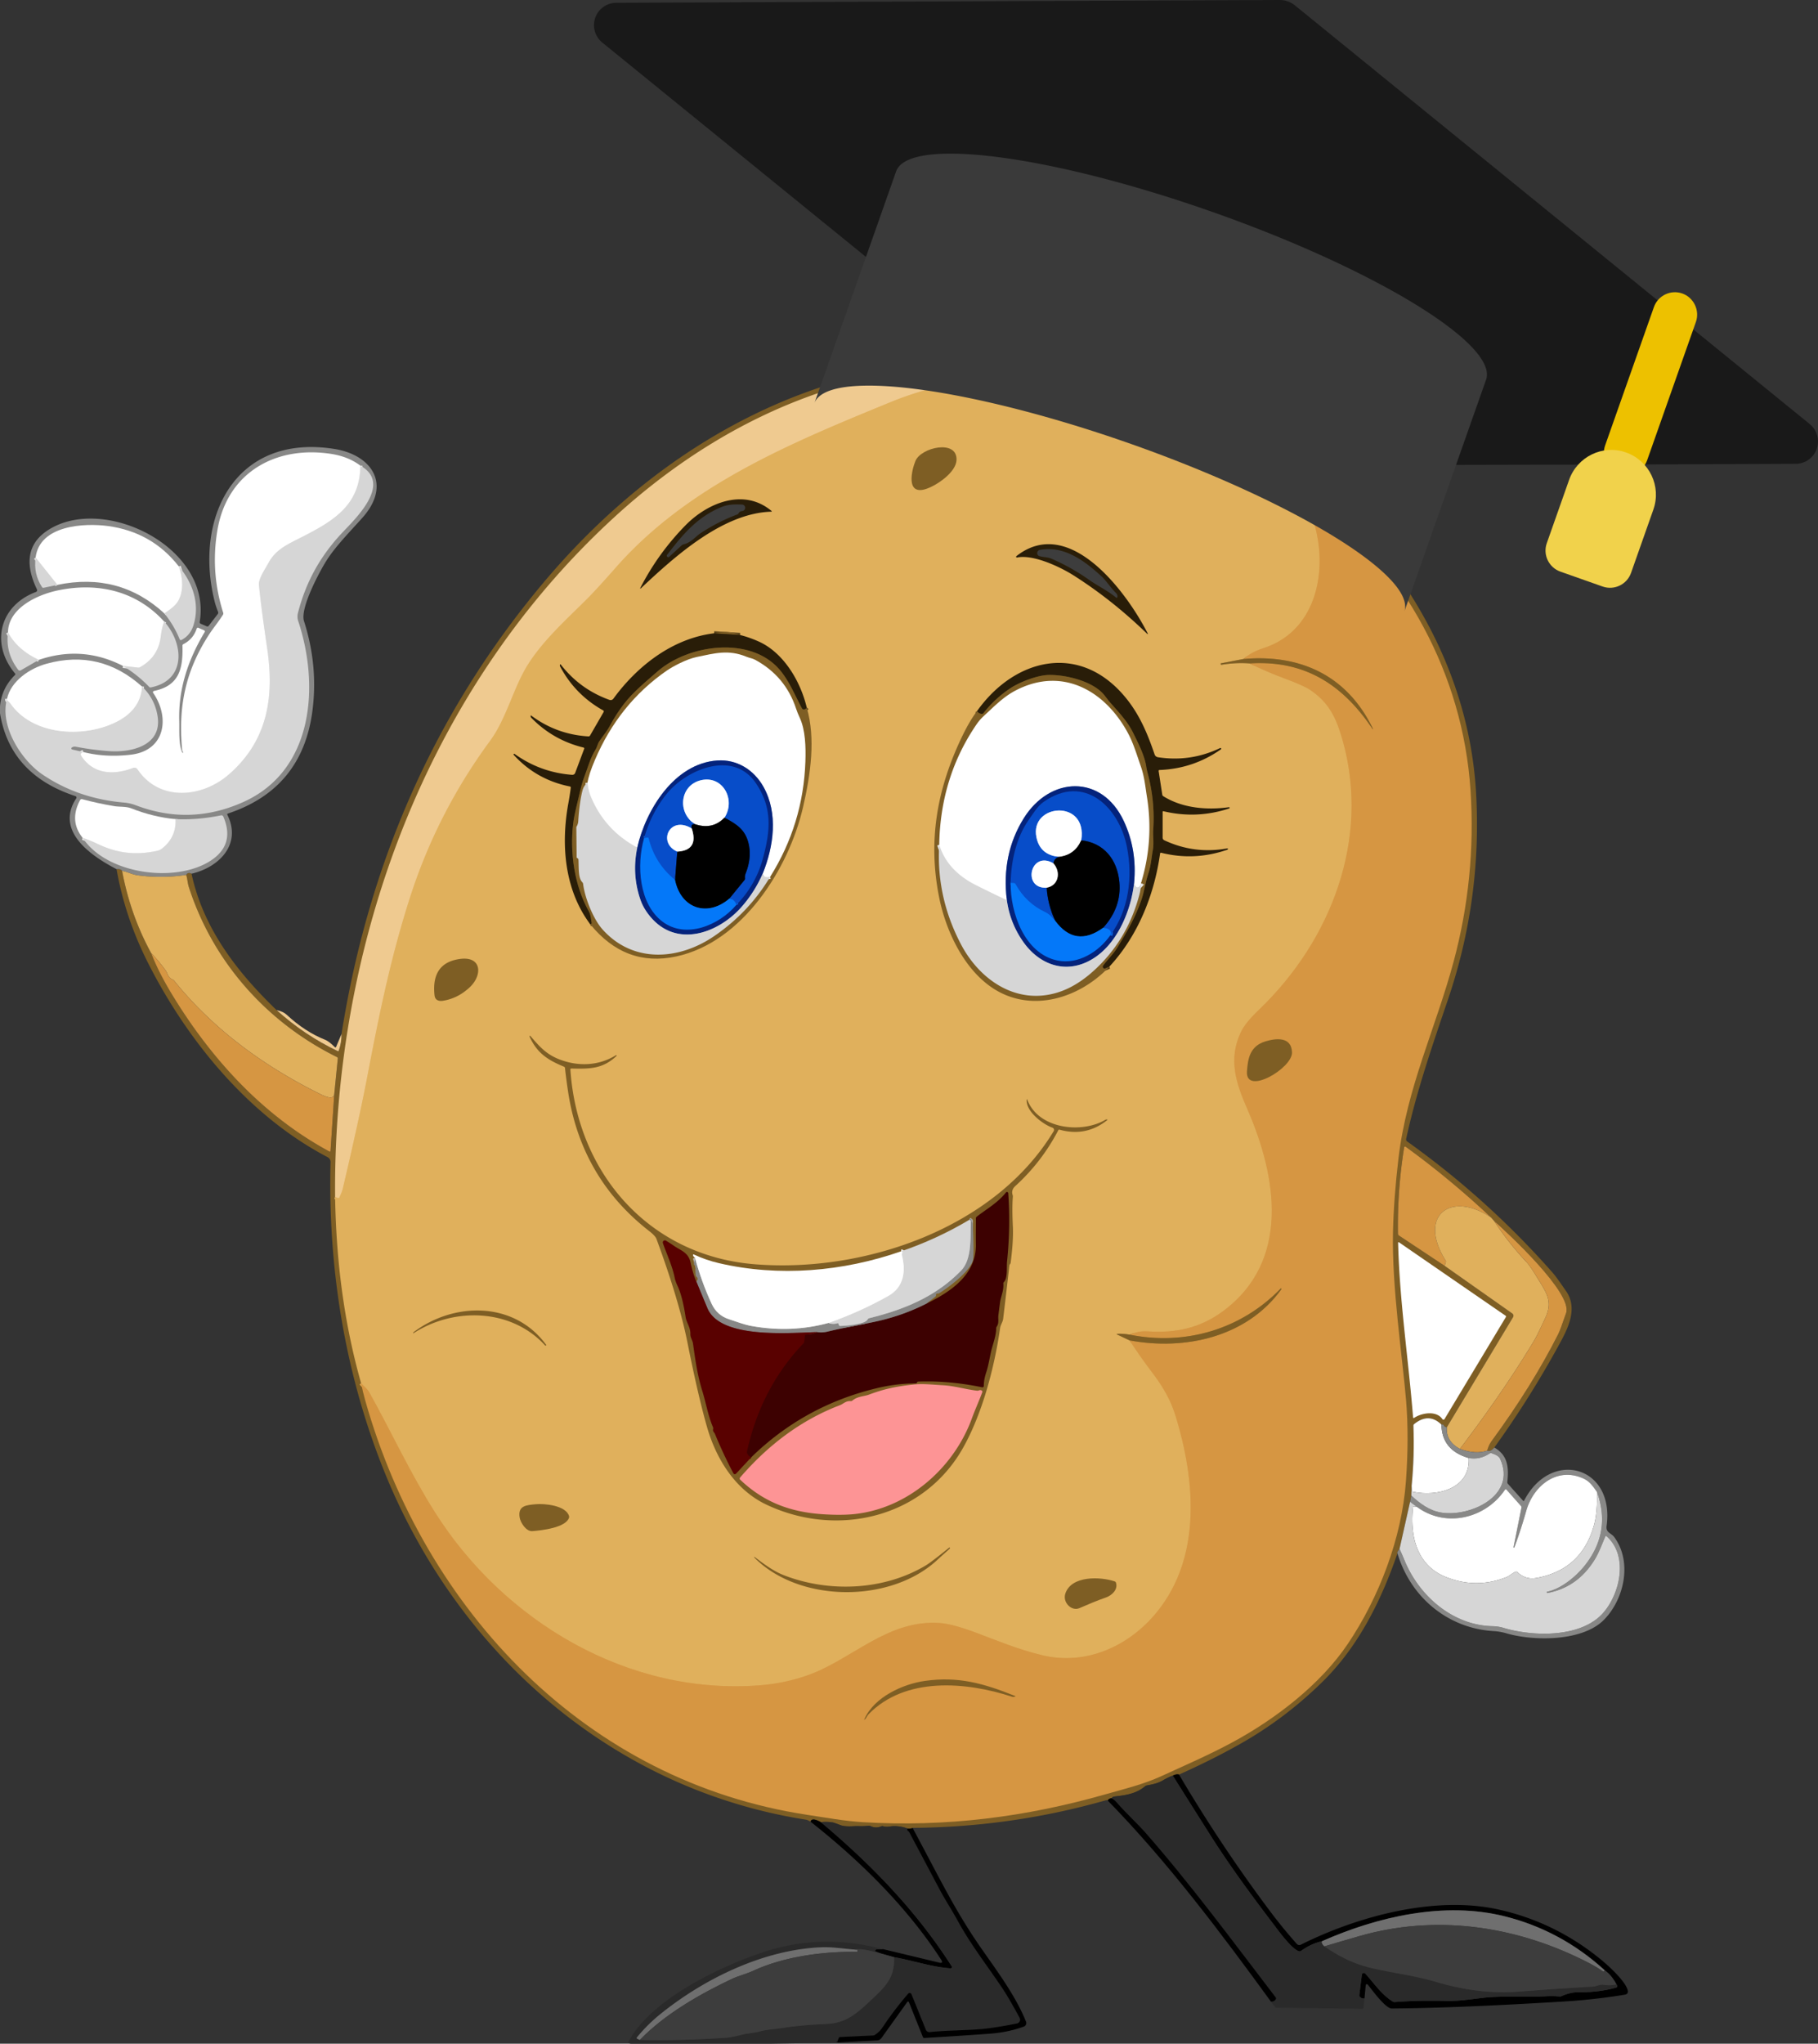 <?xml version="1.0" encoding="UTF-8" standalone="no"?>
<svg
   version="1.1"
   viewBox="0 0 884.656 993.862"
   id="svg229"
   sodipodi:docname="diploma_05.svg"
   width="884.656"
   height="993.862"
   inkscape:version="1.3 (0e150ed6c4, 2023-07-21)"
   xmlns:inkscape="http://www.inkscape.org/namespaces/inkscape"
   xmlns:sodipodi="http://sodipodi.sourceforge.net/DTD/sodipodi-0.dtd"
   xmlns="http://www.w3.org/2000/svg"
   xmlns:svg="http://www.w3.org/2000/svg">
  <rect x="0" y="0" width="884.656" height="993.862" fill="#333333" stroke="none"/>
  <defs
     id="defs229" />
  <sodipodi:namedview
     id="namedview229"
     pagecolor="#ffffff"
     bordercolor="#666666"
     borderopacity="1.0"
     inkscape:showpageshadow="2"
     inkscape:pageopacity="0.0"
     inkscape:pagecheckerboard="true"
     inkscape:deskcolor="#d1d1d1"
     inkscape:zoom="0.56511767"
     inkscape:cx="458.31163"
     inkscape:cy="429.11417"
     inkscape:window-width="1920"
     inkscape:window-height="1017"
     inkscape:window-x="-8"
     inkscape:window-y="-8"
     inkscape:window-maximized="1"
     inkscape:current-layer="svg229" />
  <path
     fill="#7e5e24"
     d="m 485.9,176.202 q 0.72,0.38 2.16,0.02 55.12,4.25 104.14,30.31 35.25,18.42 64.33,45.72 0.02,0.54 0.79,0.93 l 16.07,17.53 1.72,2.03 c 25.41,33.95 41,71.91 43.22,113.81 q 2.71,51.16 -13.74,99.55 c -7.68,22.57 -15.32,44.65 -20.34,67.74 a 1.2,1.21 23.8 0 0 0.48,1.24 q 38.76,27.64 70.38,63.36 c 2.43,2.74 4.69,6.22 6.86,9.28 6.3,8.88 0.54,19.16 -3.63,26.77 q -14.01,25.58 -31.19,49.44 -2,2.24 -3.48,1.51 c 0.44,-1.46 1.04,-3.09 1.95,-4.34 q 19.92,-27.11 32.61,-52.28 1.03,-2.04 3.86,-10.31 c 3.31,-9.64 -28.56,-39.06 -35.11,-44.85 l -1.41,-1.59 q -19.77,-18.6 -41.57,-34.42 a 0.46,0.46 0 0 0 -0.72,0.3 q -3.36,20.87 -3.02,42.02 a 1.1,1.07 16.9 0 0 0.49,0.88 l 22.24,14.75 32.88,23.13 a 1.36,1.35 33.1 0 1 0.39,1.81 l -32.25,53.58 q -1.2,-0.27 -1.5,-1.05 -0.1,-0.24 -0.35,-0.32 -0.32,-0.11 -0.73,0.03 -6.14,-6 -13.26,-0.29 -0.41,0.32 -0.39,0.85 0.56,14.68 -0.87,29.24 l -0.17,4.7 -0.58,3.06 -5.14,22.89 q -1.45,1.9 -1,2.14 c -8.11,23.6 -19.28,45.63 -36.63,62.63 q -18.33,17.96 -40.23,30.25 -13.61,7.65 -29.44,14.73 -1.12,-0.42 -3.04,0.51 -1.92,0.64 -4.67,2.24 c -2.69,1.56 -5.06,1.99 -7.97,2.55 q -0.48,0.09 -0.85,0.41 c -4.33,3.67 -9.64,4.37 -15.06,4.98 q -0.49,0.06 -0.85,0.39 l -0.43,0.4 q -1.37,0.16 -1.85,1.12 l -0.3,-0.11 q -0.24,-0.09 -0.5,-0.02 -45.97,13.1 -94.14,13.44 -0.09,0.4 -2.39,0.33 -4.64,-1.65 -8.86,-0.97 -1.76,0.28 -3.01,-0.13 -0.5,-0.16 -0.99,0.05 -2.62,1.1 -5.19,-0.12 -0.5,-0.24 -1.05,-0.17 -2.43,0.28 -4.83,0.17 c -1.95,-0.09 -6.09,0.54 -8.74,-0.47 q -3.12,-1.2 -3.66,-1.29 -2.98,-0.51 -5.87,-0.16 -4.44,-2.46 -5.09,-0.27 -1.4,-0.82 -2.19,-0.95 c -94.46,-14.78 -169.24,-81.03 -204.8,-168.36 -19.51,-47.95 -27.85,-99.8 -26.55,-151.43 a 2.63,2.62 14.6 0 0 -1.41,-2.39 c -37.89,-19.8 -67.78,-55.94 -87.13,-93.93 q -11.44,-22.46 -15.58,-46.13 2.06,-0.19 2.7,0.87 3.98,21.34 14.13,39.96 3.5,9.18 10.16,20.15 c 19.1,31.45 44.44,59.05 76.64,76.37 a 0.33,0.33 0 0 0 0.49,-0.27 l 1.81,-27.67 1.72,-17.28 q 0.05,-0.52 -0.42,-0.75 c -34.2,-16.91 -60.32,-46.31 -72.07,-82.72 -0.58,-1.81 -0.68,-4.01 -1.26,-5.86 q 0.79,-1.5 2.58,-0.59 c 5.74,26.68 22.19,47.87 41.41,66.35 q 13.41,12.13 29.69,19.91 0.41,0.19 0.56,-0.23 1.42,-4.03 1.32,-8.07 c 13.01,-82.04 44.72,-155.68 98.06,-219.25 49.23,-58.68 116.14,-101.04 193.67,-107.25 l 2.42,-0.05 z"
     id="path95" />
  <g
     stroke-width="2"
     fill="none"
     stroke-linecap="butt"
     id="g103"
     transform="translate(0,-32.138)">
    <path
       stroke="#e8bd76"
       vector-effect="non-scaling-stroke"
       d="m 515.78,214.08 q 0.13,0.95 -0.6,1.03 c -4.81,0.57 -10.05,0.13 -14.04,0.1 -24.15,-0.14 -46.61,3.8 -68.23,12.67 -48.06,19.71 -98.03,40.24 -133.27,80.29 q -8.66,9.84 -13.12,14.36 c -10.07,10.2 -21.48,20.1 -29.39,32.42 -7.33,11.43 -10.48,26.41 -18.72,37.59 q -25.68,34.88 -38.94,76.2 c -9.17,28.57 -14.72,55.44 -20.7,86.76 q -3.9,20.46 -11.97,54.69 c -0.34,1.44 -1.02,2.88 -1.6,4.22 a 0.61,0.59 -67.9 0 1 -0.76,0.33 l -1.38,-0.5"
       id="path96" />
    <path
       stroke="#dba34f"
       vector-effect="non-scaling-stroke"
       d="m 631.19,266.06 q 1.71,4.52 5.64,13.36 c 10.47,23.57 6.66,58.77 -22.13,67.95 q -5.68,1.81 -9.66,5.25"
       id="path97" />
    <path
       stroke="#af8740"
       vector-effect="non-scaling-stroke"
       d="m 605.04,352.62 -10.92,2.1 q -0.09,0.02 -0.11,0.11 -0.02,0.1 0,0.26 a 0.36,0.35 82.4 0 0 0.41,0.32 q 7.11,-1.16 13.62,-0.65"
       id="path98" />
    <path
       stroke="#dba34f"
       vector-effect="non-scaling-stroke"
       d="m 608.04,354.76 q 8.37,4.09 16.99,7.29 9.32,3.48 12.36,5.5 c 7.71,5.12 11.74,11.33 14.71,20.54 15.31,47.39 -2.06,97.18 -36.18,131.84 -4.36,4.43 -9.59,8.82 -12.13,14.21 -6.2,13.17 -2.35,24.73 3.18,37.37 14.44,33.02 21.06,73.88 -11.86,98.27 -11.18,8.27 -23.12,10.73 -36.85,9.79 q -3.83,-0.27 -8.69,1.59"
       id="path99" />
    <path
       stroke="#af8740"
       vector-effect="non-scaling-stroke"
       d="m 549.57,681.16 q -3.2,-0.54 -5.73,-0.39 -0.84,0.05 -0.08,0.41 l 5.87,2.78"
       id="path100" />
    <path
       stroke="#dba34f"
       vector-effect="non-scaling-stroke"
       d="m 549.63,683.96 q 5.27,8.04 11.09,15.71 c 5.56,7.33 9.07,13.6 11.5,21.59 9.31,30.63 12.64,67.78 -9.22,94.76 -13.59,16.77 -34.59,26.16 -55.77,21.07 C 494.9,834.12 485.42,830 474.5,825.96 q -10.9,-4.04 -16.85,-4.52 c -25.54,-2.06 -43.02,17.77 -64.66,25.39 q -11.09,3.91 -22.99,4.85 c -64.32,5.12 -124.69,-31.09 -158.24,-83.95 -11.95,-18.83 -21.17,-38.95 -32,-58.38 -1.02,-1.83 -2.63,-3.01 -4.05,-4.57"
       id="path101" />
    <path
       stroke="#aa7a33"
       vector-effect="non-scaling-stroke"
       d="m 549.63,683.96 c 26.93,5.06 57.01,-1.58 73.83,-24.76 q 0.1,-0.14 0.07,-0.33 -0.06,-0.39 -0.33,-0.11 c -19.13,19.78 -46.36,27.94 -73.63,22.4"
       id="path102" />
    <path
       stroke="#aa7a33"
       vector-effect="non-scaling-stroke"
       d="m 608.04,354.76 c 26.36,-1.67 44.79,9.85 59.22,30.96 q 1.57,2.3 0.32,-0.19 c -12.8,-25.55 -35.67,-35.3 -62.54,-32.91"
       id="path103" />
  </g>
  <path
     fill="#efca90"
     d="m 515.78,181.942 q 0.13,0.95 -0.6,1.03 c -4.81,0.57 -10.05,0.13 -14.04,0.1 -24.15,-0.14 -46.61,3.8 -68.23,12.67 -48.06,19.71 -98.03,40.24 -133.27,80.29 q -8.66,9.84 -13.12,14.36 c -10.07,10.2 -21.48,20.1 -29.39,32.42 -7.33,11.43 -10.48,26.41 -18.72,37.59 q -25.68,34.88 -38.94,76.2 c -9.17,28.57 -14.72,55.44 -20.7,86.76 q -3.9,20.46 -11.97,54.69 c -0.34,1.44 -1.02,2.88 -1.6,4.22 a 0.59,0.61 22.1 0 1 -0.76,0.33 l -1.38,-0.5 c -1.01,-122.8 44.07,-246.53 135.86,-330.58 59.89,-54.83 135.22,-83.87 216.86,-69.58 z"
     id="path104" />
  <path
     fill="#e0b05c"
     d="m 515.78,181.942 c 28.76,5.43 53.83,15.66 79.99,29.18 q 19.05,9.83 35.42,22.8 1.71,4.52 5.64,13.36 c 10.47,23.57 6.66,58.77 -22.13,67.95 q -5.68,1.81 -9.66,5.25 l -10.92,2.1 q -0.09,0.02 -0.11,0.11 -0.02,0.1 0,0.26 a 0.36,0.35 82.4 0 0 0.41,0.32 q 7.11,-1.16 13.62,-0.65 8.37,4.09 16.99,7.29 9.32,3.48 12.36,5.5 c 7.71,5.12 11.74,11.33 14.71,20.54 15.31,47.39 -2.06,97.18 -36.18,131.84 -4.36,4.43 -9.59,8.82 -12.13,14.21 -6.2,13.17 -2.35,24.73 3.18,37.37 14.44,33.02 21.06,73.88 -11.86,98.27 -11.18,8.27 -23.12,10.73 -36.85,9.79 q -3.83,-0.27 -8.69,1.59 -3.2,-0.54 -5.73,-0.39 -0.84,0.05 -0.08,0.41 l 5.87,2.78 q 5.27,8.04 11.09,15.71 c 5.56,7.33 9.07,13.6 11.5,21.59 9.31,30.63 12.64,67.78 -9.22,94.76 -13.59,16.77 -34.59,26.16 -55.77,21.07 -12.33,-2.97 -21.81,-7.09 -32.73,-11.13 q -10.9,-4.04 -16.85,-4.52 c -25.54,-2.06 -43.02,17.77 -64.66,25.39 q -11.09,3.91 -22.99,4.85 c -64.32,5.12 -124.69,-31.09 -158.24,-83.95 -11.95,-18.83 -21.17,-38.95 -32,-58.38 -1.02,-1.83 -2.63,-3.01 -4.05,-4.57 -8.41,-29.6 -12.12,-59.8 -12.65,-90.54 l 1.38,0.5 a 0.59,0.61 22.1 0 0 0.76,-0.33 c 0.58,-1.34 1.26,-2.78 1.6,-4.22 q 8.07,-34.23 11.97,-54.69 c 5.98,-31.32 11.53,-58.19 20.7,-86.76 q 13.26,-41.32 38.94,-76.2 c 8.24,-11.18 11.39,-26.16 18.72,-37.59 7.91,-12.32 19.32,-22.22 29.39,-32.42 q 4.46,-4.52 13.12,-14.36 c 35.24,-40.05 85.21,-60.58 133.27,-80.29 21.62,-8.87 44.08,-12.81 68.23,-12.67 3.99,0.03 9.23,0.47 14.04,-0.1 q 0.73,-0.08 0.6,-1.03 z"
     id="path105" />
  <g
     stroke-width="2"
     fill="none"
     stroke-linecap="butt"
     id="g108"
     transform="translate(0,-32.138)">
    <path
       stroke="#543e16"
       vector-effect="non-scaling-stroke"
       d="m 360.1,340.93 -12.6,-0.82"
       id="path106" />
    <path
       stroke="#543e16"
       vector-effect="non-scaling-stroke"
       d="m 392.59,376.31 q -0.6,0.9 -1.56,0.84 -0.53,-0.04 -0.78,-0.5 c -3.25,-5.95 -6.22,-13.58 -11.12,-19.12 -14.37,-16.26 -44.18,-11.89 -59.06,1.03 -5.86,5.1 -12.18,10.32 -16.51,15.99 q -3.84,5.03 -6.84,10.63 c -1.43,2.67 -3.38,4.93 -5.07,7.43 -0.85,1.25 -1.04,2.76 -1.87,4.1 -2.49,3.98 -3.74,8.71 -5.4,13.08 q -1.16,3.06 -1.93,6.44 c -1.24,5.52 -2.97,11.6 -3.54,16.45 -1.66,14.13 0.57,30.04 7.63,42.68 1,1.8 0.99,3.58 1.37,5.56 q 0.07,0.38 -0.29,0.53 l -0.39,0.17"
       id="path107" />
    <path
       stroke="#543e16"
       vector-effect="non-scaling-stroke"
       d="m 539.79,502.26 -1.92,0.83 a 0.91,0.91 0 0 1 -1.1,-1.37 c 2.36,-3.19 5.02,-5.59 7.1,-9.04 4.29,-7.14 8.26,-13.51 11.6,-23.08 1.3,-3.74 1.9,-8.46 3.3,-12.63 1.32,-3.93 1.48,-7.4 2.19,-11.34 0.64,-3.55 0,-6.77 0.21,-9.94 q 0.94,-14.05 -2.74,-27.69 -0.45,-1.65 -0.7,-3.32 c -0.8,-5.24 -4.04,-11.52 -6.4,-16.28 -2.83,-5.7 -7.33,-10.32 -11.57,-15.13 q -0.05,-0.06 -2.17,-2.81 c -5.43,-7.07 -19.02,-10.26 -27.32,-10.09 -5.47,0.12 -13.97,3.42 -18.4,6.32 q -7.6,4.98 -13.3,12.24 -0.31,0.39 -0.81,0.37 -1.44,-0.08 -2.33,-1.34"
       id="path108" />
  </g>
  <path
     fill="#888887"
     d="m 93.2,424.882 q -1.79,-0.91 -2.58,0.59 -11.91,1.8 -23.68,0.18 c -2.57,-0.35 -4.84,-1.66 -7.52,-2.11 q -0.64,-1.06 -2.7,-0.87 c -11.89,-6.18 -30.21,-18.28 -19.62,-34.43 a 0.72,0.73 25.5 0 0 -0.38,-1.09 c -19.84,-6.47 -33.32,-19.2 -36.72,-40.34 v -3.27 q 0.77,-8.83 7.26,-15.27 0.38,-0.38 0.03,-0.79 c -12.04,-14.45 -7.54,-32.91 10.19,-39.61 a 0.9,0.91 66.8 0 0 0.5,-1.24 c -5.2,-10.82 -5.82,-21.64 5.46,-28.88 27.18,-17.46 79.73,8.62 73.74,44.59 q -0.13,0.73 0.56,1.02 l 2.88,1.24 a 0.77,0.77 0 0 0 0.91,-0.24 l 4.45,-5.76 a 1.09,1.08 52.6 0 0 0.14,-1.06 q -1.1,-2.69 -1.76,-5.38 c -10.02,-40.68 10.21,-81.36 58.19,-73.87 18.53,2.9 28.12,17.46 13.83,33.46 -6.04,6.77 -13.04,13.81 -17.55,20.93 -3.44,5.43 -12.89,23.17 -10.91,29.34 q 7.04,21.92 4.05,44.11 -5.08,37.57 -41.05,49.49 -0.5,0.17 -0.27,0.63 c 7.09,14.42 -4.14,25.57 -17.45,28.63 z"
     id="path109" />
  <g
     stroke-width="2"
     fill="none"
     stroke-linecap="butt"
     id="g116"
     transform="translate(0,-32.138)">
    <path
       stroke="#ebebeb"
       vector-effect="non-scaling-stroke"
       d="m 175.35,258.58 c -0.11,20.34 -14.72,27.81 -31.16,36.1 -5.66,2.85 -10.48,5.52 -13.52,11.17 -1.43,2.65 -4.93,7.69 -4.66,10.65 q 0.87,9.71 3.98,30.75 c 3.52,23.79 0.39,44.88 -18.54,61.44 -13.04,11.41 -33.83,13.48 -44.55,-2.42 a 1.82,1.82 0 0 0 -2.16,-0.68 c -9.26,3.58 -19.27,3.19 -25.12,-5.71 q -0.98,-1.48 0.9,-2.03"
       id="path110" />
    <path
       stroke="#ebebeb"
       vector-effect="non-scaling-stroke"
       d="m 3.41,371.96 q 0.06,0.73 0.33,0.93 0.84,0.61 1.43,1.46 c 10.72,15.28 34.56,16.58 50.13,9.47 q 13.08,-5.97 13.79,-17.83"
       id="path111" />
    <path
       stroke="#ebebeb"
       vector-effect="non-scaling-stroke"
       d="m 87.01,307.59 q 3.24,9.4 0.07,16.1 c -1.38,2.94 -4.42,4.89 -7.09,6.76"
       id="path112" />
    <path
       stroke="#ebebeb"
       vector-effect="non-scaling-stroke"
       d="M 27.93,316.56 17.33,303.27"
       id="path113" />
    <path
       stroke="#ebebeb"
       vector-effect="non-scaling-stroke"
       d="m 79.9,334.41 q -1.17,3.08 -1.68,7.33 -1.21,9.97 -10.14,14.89 a 1.45,1.42 -55.9 0 1 -0.85,0.17 l -7.42,-0.83"
       id="path114" />
    <path
       stroke="#ebebeb"
       vector-effect="non-scaling-stroke"
       d="M 18.91,353.03 Q 8.55,348.26 3.89,339.69"
       id="path115" />
    <path
       stroke="#ebebeb"
       vector-effect="non-scaling-stroke"
       d="m 85.41,430.49 q 0.45,8.76 -6.57,14.31 -1.07,0.85 -2.82,1.2 c -10.45,2.14 -19.22,1.01 -28.65,-3.52 q -3.43,-1.65 -7.16,-2.88"
       id="path116" />
  </g>
  <path
     fill="#7e5e24"
     d="m 450.88,237.692 c -10.43,3.61 -7.17,-9.38 -5.39,-13.59 2.76,-6.53 20.27,-10.57 19.97,-0.47 -0.18,6 -9.42,12.28 -14.58,14.06 z"
     id="path117" />
  <path
     fill="#ffffff"
     d="m 175.35,226.442 c -0.11,20.34 -14.72,27.81 -31.16,36.1 -5.66,2.85 -10.48,5.52 -13.52,11.17 -1.43,2.65 -4.93,7.69 -4.66,10.65 q 0.87,9.71 3.98,30.75 c 3.52,23.79 0.39,44.88 -18.54,61.44 -13.04,11.41 -33.83,13.48 -44.55,-2.42 a 1.82,1.82 0 0 0 -2.16,-0.68 c -9.26,3.58 -19.27,3.19 -25.12,-5.71 q -0.98,-1.48 0.9,-2.03 10.84,2.76 23.19,1.29 c 16.75,-1.99 19.05,-18.11 10.84,-30.02 a 0.63,0.63 0 0 1 0.39,-0.98 c 12.14,-2.48 14.17,-10.64 13.84,-21.93 q -0.02,-0.58 0.49,-0.84 4.78,-2.44 6.45,-7.56 a 0.59,0.59 0 0 1 0.8,-0.36 l 2.78,1.19 a 0.62,0.62 0 0 1 0.29,0.89 c -7.98,13.33 -12.84,27.51 -12.37,43.21 0.13,4.31 -0.4,11.54 1.52,15.37 q 0.23,0.44 0.29,-0.05 0.05,-0.4 -0.24,-0.71 a 0.56,0.57 21.3 0 1 -0.13,-0.3 c -2.08,-21.57 1.69,-39.18 13.57,-57.1 1.42,-2.14 4.35,-5.79 6.27,-8.88 q 0.27,-0.43 0.12,-0.92 -6.3,-19.83 -2.8,-40.33 c 4.79,-27.98 28.46,-41.17 55.5,-36.92 q 8.27,1.31 14.03,5.68 z"
     id="path118" />
  <path
     fill="#d6d6d6"
     d="m 175.35,226.442 c 16,8.93 -2.95,26.26 -9.42,33.26 -10.39,11.24 -17.11,23.51 -20.95,38.39 -0.3,1.15 -0.31,2.62 0.12,3.89 10.39,31.17 7.72,72.58 -26.7,88.04 q -25.88,11.63 -52.3,1.59 -2.81,-1.07 -5.75,-1.32 -22.43,-1.91 -39.8,-13.74 c -10.1,-6.88 -20.85,-23.39 -17.14,-36.73 q 0.06,0.73 0.33,0.93 0.84,0.61 1.43,1.46 c 10.72,15.28 34.56,16.58 50.13,9.47 q 13.08,-5.97 13.79,-17.83 6.2,5.86 7.58,14.33 c 2.37,14.58 -13,17.87 -23.67,17.09 q -8.06,-0.59 -16.01,-2.12 -1.24,-0.24 -2.07,0.4 a 0.53,0.53 0 0 0 0.2,0.93 l 5.4,1.23 q -1.88,0.55 -0.9,2.03 c 5.85,8.9 15.86,9.29 25.12,5.71 a 1.82,1.82 0 0 1 2.16,0.68 c 10.72,15.9 31.51,13.83 44.55,2.42 18.93,-16.56 22.06,-37.65 18.54,-61.44 q -3.11,-21.04 -3.98,-30.75 c -0.27,-2.96 3.23,-8 4.66,-10.65 3.04,-5.65 7.86,-8.32 13.52,-11.17 16.44,-8.29 31.05,-15.76 31.16,-36.1 z"
     id="path119" />
  <path
     fill="#d69642"
     d="m 631.19,233.922 c 3.16,1.99 6.4,5.25 8.39,6.89 43.66,35.94 72.26,86.58 75.99,143.52 q 2.78,42.44 -8.26,83.43 c -8.71,32.3 -22.7,61.04 -26.8,95.52 q -2.29,19.33 -2.67,35.9 c -0.61,26.61 4.64,61.11 6.36,81.68 q 1.51,17.99 -0.06,39.48 c -2.02,27.8 -13.15,56.57 -28.2,78.96 -13.35,19.88 -35.4,36.75 -56.31,48.02 -11.24,6.06 -22.81,11.07 -34.41,16.38 -9.04,4.13 -18.42,6.33 -27.2,8.84 -38.76,11.08 -77.77,16.04 -118.29,13.58 -8.55,-0.52 -17.86,-2.2 -26.78,-3.55 -107.41,-16.15 -186.29,-99.18 -215.26,-201.64 q -1.16,-4.13 -1.98,-8.29 c 1.42,1.56 3.03,2.74 4.05,4.57 10.83,19.43 20.05,39.55 32,58.38 33.55,52.86 93.92,89.07 158.24,83.95 q 11.9,-0.94 22.99,-4.85 c 21.64,-7.62 39.12,-27.45 64.66,-25.39 q 5.95,0.48 16.85,4.52 c 10.92,4.04 20.4,8.16 32.73,11.13 21.18,5.09 42.18,-4.3 55.77,-21.07 21.86,-26.98 18.53,-64.13 9.22,-94.76 -2.43,-7.99 -5.94,-14.26 -11.5,-21.59 q -5.82,-7.67 -11.09,-15.71 c 26.93,5.06 57.01,-1.58 73.83,-24.76 q 0.1,-0.14 0.07,-0.33 -0.06,-0.39 -0.33,-0.11 c -19.13,19.78 -46.36,27.94 -73.63,22.4 q 4.86,-1.86 8.69,-1.59 c 13.73,0.94 25.67,-1.52 36.85,-9.79 32.92,-24.39 26.3,-65.25 11.86,-98.27 -5.53,-12.64 -9.38,-24.2 -3.18,-37.37 2.54,-5.39 7.77,-9.78 12.13,-14.21 34.12,-34.66 51.49,-84.45 36.18,-131.84 -2.97,-9.21 -7,-15.42 -14.71,-20.54 q -3.04,-2.02 -12.36,-5.5 -8.62,-3.2 -16.99,-7.29 c 26.36,-1.67 44.79,9.85 59.22,30.96 q 1.57,2.3 0.32,-0.19 c -12.8,-25.55 -35.67,-35.3 -62.54,-32.91 q 3.98,-3.44 9.66,-5.25 c 28.79,-9.18 32.6,-44.38 22.13,-67.95 q -3.93,-8.84 -5.64,-13.36 z"
     id="path121" />
  <path
     fill="#291d08"
     d="m 375.37,248.832 c -23.74,0.65 -47.17,21.92 -63.6,37.34 a 0.14,0.15 81.8 0 1 -0.23,-0.17 q 8.65,-16.9 22.04,-30.55 c 10.66,-10.87 28.37,-18.34 41.9,-6.93 a 0.18,0.18 0 0 1 -0.11,0.31 z"
     id="path122" />
  <path
     fill="#3d3d3d"
     d="m 331.7,265.212 -6,5.52 a 0.711,0.711 0 0 1 -1.05,-0.96 c 7.41,-9.6 14.52,-18.37 26.5,-23.22 3.33,-1.35 6.47,-1.32 9.97,-1.19 a 1.59,1.59 0 0 1 0.04,3.17 q -1.21,0.07 -1.79,1.12 -0.21,0.39 -0.62,0.54 -9.52,3.58 -17.99,9.21 c -2.25,1.5 -4.43,4.47 -8.18,5.34 q -0.5,0.12 -0.88,0.47 z"
     id="path123" />
  <path
     fill="#ffffff"
     d="m 87.01,275.452 q 3.24,9.4 0.07,16.1 c -1.38,2.94 -4.42,4.89 -7.09,6.76 q -21.95,-20.16 -52.06,-13.89 l -10.6,-13.29 c 1.95,-15.78 23.73,-16.86 35.2,-15.32 q 21.44,2.9 34.48,19.64 z"
     id="path124" />
  <path
     fill="#291d08"
     d="m 522.34,279.772 c -6.57,-4.16 -19.57,-10.26 -27.44,-8.65 a 0.38,0.39 20.2 0 1 -0.31,-0.68 c 26.13,-20.54 54.26,18.54 63.95,37.7 a 0.14,0.15 8.8 0 1 -0.23,0.17 q -17.07,-16.56 -35.97,-28.54 z"
     id="path125" />
  <path
     fill="#3d3d3d"
     d="m 505.85,270.472 a 1.56,1.57 47.4 0 1 0.13,-3.05 c 11.91,-2.25 21.96,5.49 29.88,12.72 2.44,2.22 4.51,5.59 7.15,8.19 q 0.95,0.93 0.7,2.03 -0.15,0.63 -0.64,0.22 c -4.12,-3.4 -9.09,-5.75 -13.14,-8.62 q -8.6,-6.08 -18.29,-10.27 c -1.83,-0.8 -3.85,-0.69 -5.79,-1.22 z"
     id="path126" />
  <path
     fill="#d6d6d6"
     d="m 17.33,271.132 10.6,13.29 -6.7,1.42 q -0.5,0.11 -0.78,-0.32 -4.22,-6.46 -3.12,-14.39 z"
     id="path127" />
  <path
     fill="#d6d6d6"
     d="m 87.01,275.452 c 6.94,8.1 10.36,18.51 7.09,28.74 q -1.51,4.77 -5.79,7.03 a 0.63,0.62 65.1 0 1 -0.87,-0.32 q -2.71,-6.68 -7.45,-12.59 c 2.67,-1.87 5.71,-3.82 7.09,-6.76 q 3.17,-6.7 -0.07,-16.1 z"
     id="path128" />
  <path
     fill="#ffffff"
     d="m 79.9,302.272 q -1.17,3.08 -1.68,7.33 -1.21,9.97 -10.14,14.89 a 1.42,1.45 34.1 0 1 -0.85,0.17 l -7.42,-0.83 q -19.8,-10.12 -40.9,-2.94 -10.36,-4.77 -15.02,-13.34 c 0.13,-11.81 14.27,-18.37 24.35,-20.46 19.57,-4.05 38.15,0.34 51.66,15.18 z"
     id="path129" />
  <path
     fill="#d6d6d6"
     d="m 79.9,302.272 c 9.54,10.5 10.92,28.58 -6.52,32.02 q -0.47,0.09 -0.79,-0.25 -5.57,-5.84 -12.78,-10.21 l 7.42,0.83 a 1.42,1.45 34.1 0 0 0.85,-0.17 q 8.93,-4.92 10.14,-14.89 0.51,-4.25 1.68,-7.33 z"
     id="path130" />
  <path
     fill="#d6d6d6"
     d="m 3.89,307.552 q 4.66,8.57 15.02,13.34 l -8.78,5.08 a 0.98,0.97 55.5 0 1 -1.26,-0.24 q -6.29,-8.16 -4.98,-18.18 z"
     id="path131" />
  <path
     fill="#7e5e24"
     d="m 360.1,308.792 -12.6,-0.82 q 5.95,-1.68 12.6,0.82 z"
     id="path132" />
  <path
     fill="#291d08"
     d="m 347.5,307.972 12.6,0.82 q 4.63,1.17 9.1,3.18 c 12.2,5.47 20.41,19.48 23.39,32.2 q -0.6,0.9 -1.56,0.84 -0.53,-0.04 -0.78,-0.5 c -3.25,-5.95 -6.22,-13.58 -11.12,-19.12 -14.37,-16.26 -44.18,-11.89 -59.06,1.03 -5.86,5.1 -12.18,10.32 -16.51,15.99 q -3.84,5.03 -6.84,10.63 c -1.43,2.67 -3.38,4.93 -5.07,7.43 -0.85,1.25 -1.04,2.76 -1.87,4.1 -2.49,3.98 -3.74,8.71 -5.4,13.08 q -1.16,3.06 -1.93,6.44 c -1.24,5.52 -2.97,11.6 -3.54,16.45 -1.66,14.13 0.57,30.04 7.63,42.68 1,1.8 0.99,3.58 1.37,5.56 q 0.07,0.38 -0.29,0.53 l -0.39,0.17 c -12.67,-16.9 -14.3,-38.91 -10.66,-58.87 q 0.69,-3.75 1.17,-7.54 0.06,-0.51 -0.44,-0.61 -16.22,-3.23 -27.29,-15.33 a 0.322,0.322 0 0 1 0.43,-0.48 q 12.53,8.99 27.98,10.15 a 1.45,1.46 12.3 0 0 1.47,-0.95 l 4.39,-11.74 a 0.43,0.43 0 0 0 -0.3,-0.57 q -14.9,-3.61 -25.55,-14.59 -0.24,-0.25 -0.2,-0.59 0.02,-0.15 0.01,-0.28 -0.02,-0.31 0.23,-0.13 12.35,9.24 27.87,10.16 a 0.85,0.85 0 0 0 0.79,-0.43 l 6.57,-11.38 q 0.32,-0.55 -0.23,-0.85 -13.61,-7.63 -20.87,-21.28 -0.18,-0.33 -0.16,-0.62 0.02,-0.17 0.07,-0.31 0.12,-0.38 0.37,-0.07 9.29,11.97 23.56,17.14 1.3,0.47 2.11,-0.64 c 11.58,-15.83 28.74,-29.24 48.95,-31.7 z"
     id="path133" />
  <path
     fill="#7e5e24"
     d="m 392.59,344.172 c 4.34,14.81 1.94,32.12 -1.84,48.44 -6.92,29.83 -29.43,65.55 -61.66,72.51 q -24.76,5.36 -41.86,-15.64 l 0.39,-0.17 q 0.36,-0.15 0.29,-0.53 c -0.38,-1.98 -0.37,-3.76 -1.37,-5.56 -7.06,-12.64 -9.29,-28.55 -7.63,-42.68 0.57,-4.85 2.3,-10.93 3.54,-16.45 q 0.77,-3.38 1.93,-6.44 c 1.66,-4.37 2.91,-9.1 5.4,-13.08 0.83,-1.34 1.02,-2.85 1.87,-4.1 1.69,-2.5 3.64,-4.76 5.07,-7.43 q 3,-5.6 6.84,-10.63 c 4.33,-5.67 10.65,-10.89 16.51,-15.99 14.88,-12.92 44.69,-17.29 59.06,-1.03 4.9,5.54 7.87,13.17 11.12,19.12 q 0.25,0.46 0.78,0.5 0.96,0.06 1.56,-0.84 z"
     id="path134" />
  <g
     stroke-width="2"
     fill="none"
     stroke-linecap="butt"
     id="g138"
     transform="translate(0,-32.138)">
    <path
       stroke="#ebebeb"
       vector-effect="non-scaling-stroke"
       d="m 374.76,458.55 q -3.16,0.72 -3.62,-1.58"
       id="path135" />
    <path
       stroke="#8291be"
       vector-effect="non-scaling-stroke"
       d="m 371.14,456.97 c 5.34,-13.16 7.61,-29.27 0.38,-42.17 -4.79,-8.55 -13.17,-13.46 -22.43,-12.84 -20.94,1.41 -34.82,24 -38.99,42.38"
       id="path136" />
    <path
       stroke="#ebebeb"
       vector-effect="non-scaling-stroke"
       d="m 310.1,444.34 q -15.87,-8.48 -22.63,-24.86 -1.25,-3.02 -1.59,-6.7"
       id="path137" />
    <path
       stroke="#6d7da9"
       vector-effect="non-scaling-stroke"
       d="m 371.14,456.97 q -3.92,9.01 -10.36,16.29 c -11.2,12.66 -31.58,20.21 -44.51,4.45 q -3.15,-3.84 -4.53,-7.77 -4.4,-12.47 -1.64,-25.6"
       id="path138" />
  </g>
  <path
     fill="#ffffff"
     d="m 374.76,426.412 q -3.16,0.72 -3.62,-1.58 c 5.34,-13.16 7.61,-29.27 0.38,-42.17 -4.79,-8.55 -13.17,-13.46 -22.43,-12.84 -20.94,1.41 -34.82,24 -38.99,42.38 q -15.87,-8.48 -22.63,-24.86 -1.25,-3.02 -1.59,-6.7 0.62,-4.05 3.61,-11.06 11.66,-27.3 34.84,-43.38 c 3,-2.09 9.72,-5.68 14.76,-6.72 8.55,-1.76 15.38,-3.75 24.16,-0.1 1.44,0.6 2.9,0.76 4.26,1.5 q 14.7,7.99 19.89,23.78 0.67,2.04 1.78,4.42 c 2.75,5.93 2.97,14.22 2.73,21.28 q -1.04,30.35 -17.15,56.05 z"
     id="path139" />
  <path
     fill="#7e5e24"
     d="m 608.04,322.622 q -6.51,-0.51 -13.62,0.65 a 0.36,0.35 82.4 0 1 -0.41,-0.32 q -0.02,-0.16 0,-0.26 0.02,-0.09 0.11,-0.11 l 10.92,-2.1 c 26.87,-2.39 49.74,7.36 62.54,32.91 q 1.25,2.49 -0.32,0.19 c -14.43,-21.11 -32.86,-32.63 -59.22,-30.96 z"
     id="path140" />
  <path
     fill="#ffffff"
     d="m 69.09,333.852 q -0.71,11.86 -13.79,17.83 c -15.57,7.11 -39.41,5.81 -50.13,-9.47 q -0.59,-0.85 -1.43,-1.46 -0.27,-0.2 -0.33,-0.93 c 1.9,-8.65 11.01,-14.8 19.31,-17.07 q 26.03,-7.13 46.37,11.1 z"
     id="path141" />
  <path
     fill="#291d08"
     d="m 539.79,470.122 -1.92,0.83 a 0.91,0.91 0 0 1 -1.1,-1.37 c 2.36,-3.19 5.02,-5.59 7.1,-9.04 4.29,-7.14 8.26,-13.51 11.6,-23.08 1.3,-3.74 1.9,-8.46 3.3,-12.63 1.32,-3.93 1.48,-7.4 2.19,-11.34 0.64,-3.55 0,-6.77 0.21,-9.94 q 0.94,-14.05 -2.74,-27.69 -0.45,-1.65 -0.7,-3.32 c -0.8,-5.24 -4.04,-11.52 -6.4,-16.28 -2.83,-5.7 -7.33,-10.32 -11.57,-15.13 q -0.05,-0.06 -2.17,-2.81 c -5.43,-7.07 -19.02,-10.26 -27.32,-10.09 -5.47,0.12 -13.97,3.42 -18.4,6.32 q -7.6,4.98 -13.3,12.24 -0.31,0.39 -0.81,0.37 -1.44,-0.08 -2.33,-1.34 c 18.21,-25.68 49.73,-33.46 71.87,-7.1 7.11,8.46 11.04,17.87 14.55,28.18 a 2.01,2.03 85.2 0 0 1.6,1.34 q 15.87,2.43 30.26,-4.46 a 0.37,0.37 0 0 1 0.37,0.64 q -13.38,9.39 -29.82,10.03 -0.53,0.03 -0.45,0.54 l 1.77,11.51 a 0.96,0.96 0 0 0 0.43,0.65 c 9.32,5.89 21.27,6.87 31.98,5.4 a 0.31,0.31 0 0 1 0.15,0.6 q -15.74,5.2 -31.94,1.36 -0.45,-0.1 -0.45,0.36 v 12.45 q 0,0.92 0.83,1.31 14.59,6.83 30.59,3.95 0.48,-0.08 0.31,0.37 -0.08,0.21 -0.31,0.29 -15.98,5.5 -32.09,1.46 -0.5,-0.12 -0.57,0.39 c -2.83,20.13 -10.77,40.02 -24.72,55.03 z"
     id="path142" />
  <path
     fill="#7e5e24"
     d="m 539.79,470.122 c -14.34,15.21 -37.57,22.65 -56.26,10.69 -14.33,-9.17 -23.23,-27.88 -26.54,-44.45 -5.39,-26.94 -1.28,-51.64 10.5,-76.79 q 4.1,-8.74 7.94,-13.75 0.89,1.26 2.33,1.34 0.5,0.02 0.81,-0.37 5.7,-7.26 13.3,-12.24 c 4.43,-2.9 12.93,-6.2 18.4,-6.32 8.3,-0.17 21.89,3.02 27.32,10.09 q 2.12,2.75 2.17,2.81 c 4.24,4.81 8.74,9.43 11.57,15.13 2.36,4.76 5.6,11.04 6.4,16.28 q 0.25,1.67 0.7,3.32 3.68,13.64 2.74,27.69 c -0.21,3.17 0.43,6.39 -0.21,9.94 -0.71,3.94 -0.87,7.41 -2.19,11.34 -1.4,4.17 -2,8.89 -3.3,12.63 -3.34,9.57 -7.31,15.94 -11.6,23.08 -2.08,3.45 -4.74,5.85 -7.1,9.04 a 0.91,0.91 0 0 0 1.1,1.37 z"
     id="path143" />
  <g
     stroke-width="2"
     fill="none"
     stroke-linecap="butt"
     id="g147"
     transform="translate(0,-32.138)">
    <path
       stroke="#ebebeb"
       vector-effect="non-scaling-stroke"
       d="m 555.19,461.74 q -0.17,0.86 -0.71,1.45 a 1.4,1.4 0 0 1 -2.38,-0.62 l -0.25,-1"
       id="path144" />
    <path
       stroke="#8291be"
       vector-effect="non-scaling-stroke"
       d="m 551.85,461.57 q 1.54,-16.15 -4.99,-30.12 c -10.72,-22.94 -35.94,-21.8 -48.65,-1.44 q -11,17.61 -8.27,39.89"
       id="path145" />
    <path
       stroke="#ebebeb"
       vector-effect="non-scaling-stroke"
       d="m 489.94,469.9 q -5.26,-2.41 -14.88,-7.21 -14.17,-7.08 -18.02,-19.71"
       id="path146" />
    <path
       stroke="#6d7da9"
       vector-effect="non-scaling-stroke"
       d="m 551.85,461.57 c -1.43,13.08 -7.7,27.96 -18.07,35.49 -12.84,9.32 -26.99,5.52 -35.73,-6.7 q -6.53,-9.14 -8.11,-20.46"
       id="path147" />
  </g>
  <path
     fill="#ffffff"
     d="m 555.19,429.602 q -0.17,0.86 -0.71,1.45 a 1.4,1.4 0 0 1 -2.38,-0.62 l -0.25,-1 q 1.54,-16.15 -4.99,-30.12 c -10.72,-22.94 -35.94,-21.8 -48.65,-1.44 q -11,17.61 -8.27,39.89 -5.26,-2.41 -14.88,-7.21 -14.17,-7.08 -18.02,-19.71 0.53,-33.02 18.33,-58.84 1.37,-1.99 3.57,-4.02 c 5.05,-4.64 9.33,-9.15 15.49,-12.32 23,-11.83 43.85,0.7 54.71,21.35 2.48,4.7 4.19,10.5 6.06,15.86 1.7,4.89 2.11,9.64 2.92,14.7 q 3.41,21.38 -2.93,42.03 z"
     id="path148" />
  <path
     fill="#04237c"
     d="m 371.14,424.832 q -3.92,9.01 -10.36,16.29 c -11.2,12.66 -31.58,20.21 -44.51,4.45 q -3.15,-3.84 -4.53,-7.77 -4.4,-12.47 -1.64,-25.6 c 4.17,-18.38 18.05,-40.97 38.99,-42.38 9.26,-0.62 17.64,4.29 22.43,12.84 7.23,12.9 4.96,29.01 -0.38,42.17 z"
     id="path150" />
  <g
     stroke-width="2"
     fill="none"
     stroke-linecap="butt"
     id="g160"
     transform="translate(0,-32.138)">
    <path
       stroke="#0663e1"
       vector-effect="non-scaling-stroke"
       d="m 358.31,472.19 q -0.82,-2.68 -3.38,-3.08"
       id="path151" />
    <path
       stroke="#042765"
       vector-effect="non-scaling-stroke"
       d="m 354.93,469.11 7.31,-8.96 a 1.16,1.13 64.1 0 0 0.27,-0.82 c -0.06,-0.93 -0.04,-1.52 0.32,-2.42 q 3.08,-7.77 1.41,-14.65 c -1.68,-6.91 -6,-9.38 -11.7,-12.51"
       id="path152" />
    <path
       stroke="#83a6e4"
       vector-effect="non-scaling-stroke"
       d="m 352.54,429.75 c 5.62,-8.64 -0.78,-20.71 -11.47,-18.18 -10.31,2.44 -11.63,15.92 -2.84,21.37"
       id="path153" />
    <path
       stroke="#042765"
       vector-effect="non-scaling-stroke"
       d="m 338.23,432.94 q -1.45,-0.12 -1.73,0.81 -0.13,0.45 0.1,1.25"
       id="path154" />
    <path
       stroke="#83a6e4"
       vector-effect="non-scaling-stroke"
       d="m 336.6,435 c -10.91,-6.53 -16.74,7.07 -7.03,11.28"
       id="path155" />
    <path
       stroke="#042765"
       vector-effect="non-scaling-stroke"
       d="m 329.57,446.28 -1.1,13.81"
       id="path156" />
    <path
       stroke="#0663e1"
       vector-effect="non-scaling-stroke"
       d="m 328.47,460.09 q -9.83,-8.06 -12.82,-20.16 -0.13,-0.56 -0.69,-0.45 l -1.56,0.28"
       id="path157" />
    <path
       stroke="#023c7d"
       vector-effect="non-scaling-stroke"
       d="m 354.93,469.11 c -10.67,9.15 -23.61,4.9 -26.46,-9.02"
       id="path158" />
    <path
       stroke="#808080"
       vector-effect="non-scaling-stroke"
       d="M 329.57,446.28 Q 340.14,445.66 336.6,435"
       id="path159" />
    <path
       stroke="#808080"
       vector-effect="non-scaling-stroke"
       d="m 352.54,429.75 q -5.83,6.03 -14.31,3.19"
       id="path160" />
  </g>
  <path
     fill="#074dc9"
     d="m 358.31,440.052 q -0.82,-2.68 -3.38,-3.08 l 7.31,-8.96 a 1.16,1.13 64.1 0 0 0.27,-0.82 c -0.06,-0.93 -0.04,-1.52 0.32,-2.42 q 3.08,-7.77 1.41,-14.65 c -1.68,-6.91 -6,-9.38 -11.7,-12.51 5.62,-8.64 -0.78,-20.71 -11.47,-18.18 -10.31,2.44 -11.63,15.92 -2.84,21.37 q -1.45,-0.12 -1.73,0.81 -0.13,0.45 0.1,1.25 c -10.91,-6.53 -16.74,7.07 -7.03,11.28 l -1.1,13.81 q -9.83,-8.06 -12.82,-20.16 -0.13,-0.56 -0.69,-0.45 l -1.56,0.28 q 3.53,-12.31 11.03,-21.58 c 9.55,-11.8 32.35,-21.59 43.41,-5.15 8.02,11.91 7.12,22.83 3.42,36.49 q -3.55,13.13 -12.95,22.67 z"
     id="path161" />
  <path
     fill="#ffffff"
     d="m 352.54,397.612 q -5.83,6.03 -14.31,3.19 c -8.79,-5.45 -7.47,-18.93 2.84,-21.37 10.69,-2.53 17.09,9.54 11.47,18.18 z"
     id="path162" />
  <path
     fill="#d6d6d6"
     d="m 285.88,380.642 q 0.34,3.68 1.59,6.7 6.76,16.38 22.63,24.86 -2.76,13.13 1.64,25.6 1.38,3.93 4.53,7.77 c 12.93,15.76 33.31,8.21 44.51,-4.45 q 6.44,-7.28 10.36,-16.29 0.46,2.3 3.62,1.58 -10.29,17.23 -27.19,28.79 c -17.39,11.9 -39.64,13.23 -54.36,-3.2 -4.53,-5.05 -8.62,-15.37 -9.46,-22.13 a 1.46,1.48 18.8 0 0 -0.42,-0.87 c -1.96,-1.98 -1.65,-6.52 -1.84,-10.79 q -0.01,-0.42 -0.21,-0.65 -0.13,-0.15 -0.34,-0.24 a 0.54,0.55 9.8 0 1 -0.34,-0.49 l -0.15,-14.51 a 0.57,0.53 63 0 1 0.08,-0.29 q 0.76,-1.21 0.85,-2.68 0.63,-9.53 2.08,-15 0.57,-2.18 2.42,-3.71 z"
     id="path163" />
  <path
     fill="#04237c"
     d="m 551.85,429.432 c -1.43,13.08 -7.7,27.96 -18.07,35.49 -12.84,9.32 -26.99,5.52 -35.73,-6.7 q -6.53,-9.14 -8.11,-20.46 -2.73,-22.28 8.27,-39.89 c 12.71,-20.36 37.93,-21.5 48.65,1.44 q 6.53,13.97 4.99,30.12 z"
     id="path164" />
  <g
     stroke-width="2"
     fill="none"
     stroke-linecap="butt"
     id="g174"
     transform="translate(0,-32.138)">
    <path
       stroke="#0663e1"
       vector-effect="non-scaling-stroke"
       d="m 540.29,486.96 q 1.25,-3.03 -3.44,-3.68"
       id="path165" />
    <path
       stroke="#042765"
       vector-effect="non-scaling-stroke"
       d="m 536.85,483.28 q 8.99,-9.96 7.84,-22.23 c -1.02,-10.82 -7.41,-19.03 -18.54,-20.27"
       id="path166" />
    <path
       stroke="#83a6e4"
       vector-effect="non-scaling-stroke"
       d="m 526.15,440.78 c 3.24,-20.29 -25.24,-17.87 -21.81,-1.44 q 1.82,8.72 11.17,9.48"
       id="path167" />
    <path
       stroke="#042765"
       vector-effect="non-scaling-stroke"
       d="m 515.51,448.82 q -2.28,0.46 -2.98,3.1"
       id="path168" />
    <path
       stroke="#83a6e4"
       vector-effect="non-scaling-stroke"
       d="m 512.53,451.92 c -11.31,-6.39 -15.23,12.66 -3.2,11.9"
       id="path169" />
    <path
       stroke="#042765"
       vector-effect="non-scaling-stroke"
       d="m 509.33,463.82 q 0.47,8.07 4.08,16.03"
       id="path170" />
    <path
       stroke="#0663e1"
       vector-effect="non-scaling-stroke"
       d="m 513.41,479.85 c -1.51,-1.46 -2.65,-3.12 -4.57,-4.01 q -9.59,-4.44 -14.69,-13.75 -0.25,-0.46 -0.77,-0.49 l -1.59,-0.09"
       id="path171" />
    <path
       stroke="#023c7d"
       vector-effect="non-scaling-stroke"
       d="m 536.85,483.28 q -13.61,9.93 -23.44,-3.43"
       id="path172" />
    <path
       stroke="#808080"
       vector-effect="non-scaling-stroke"
       d="m 509.33,463.82 c 5.93,-1.06 6.99,-7.78 3.2,-11.9"
       id="path173" />
    <path
       stroke="#808080"
       vector-effect="non-scaling-stroke"
       d="m 526.15,440.78 q -3.08,7.05 -10.64,8.04"
       id="path174" />
  </g>
  <path
     fill="#074dc9"
     d="m 540.29,454.822 q 1.25,-3.03 -3.44,-3.68 8.99,-9.96 7.84,-22.23 c -1.02,-10.82 -7.41,-19.03 -18.54,-20.27 3.24,-20.29 -25.24,-17.87 -21.81,-1.44 q 1.82,8.72 11.17,9.48 -2.28,0.46 -2.98,3.1 c -11.31,-6.39 -15.23,12.66 -3.2,11.9 q 0.47,8.07 4.08,16.03 c -1.51,-1.46 -2.65,-3.12 -4.57,-4.01 q -9.59,-4.44 -14.69,-13.75 -0.25,-0.46 -0.77,-0.49 l -1.59,-0.09 c 0.21,-10.66 2.71,-22.09 8.92,-30.86 2.17,-3.04 4.08,-6.42 7.07,-8.52 19.99,-14.06 36.87,2.75 40.6,21.91 2.86,14.68 0.96,30.55 -8.09,42.92 z"
     id="path175" />
  <path
     fill="#ffffff"
     d="m 85.41,398.352 q 0.45,8.76 -6.57,14.31 -1.07,0.85 -2.82,1.2 c -10.45,2.14 -19.22,1.01 -28.65,-3.52 q -3.43,-1.65 -7.16,-2.88 -6.64,-8.27 -1.26,-18.34 0.36,-0.65 1.08,-0.46 7.65,2.05 15.73,3.39 c 2.23,0.37 5.64,0.08 8.01,1.01 q 10.79,4.28 21.64,5.29 z"
     id="path176" />
  <path
     fill="#ffffff"
     d="m 526.15,408.642 q -3.08,7.05 -10.64,8.04 -9.35,-0.76 -11.17,-9.48 c -3.43,-16.43 25.05,-18.85 21.81,1.44 z"
     id="path177" />
  <path
     fill="#d6d6d6"
     d="m 40.21,407.462 q 3.73,1.23 7.16,2.88 c 9.43,4.53 18.2,5.66 28.65,3.52 q 1.75,-0.35 2.82,-1.2 7.02,-5.55 6.57,-14.31 10.83,0.47 22.12,-1.84 a 1.01,1.02 72.9 0 1 1.13,0.59 q 5.98,13.89 -6.67,21.77 c -16.99,10.59 -50.11,6.29 -61.78,-11.41 z"
     id="path178" />
  <path
     fill="#000000"
     d="m 352.54,397.612 c 5.7,3.13 10.02,5.6 11.7,12.51 q 1.67,6.88 -1.41,14.65 c -0.36,0.9 -0.38,1.49 -0.32,2.42 a 1.16,1.13 64.1 0 1 -0.27,0.82 l -7.31,8.96 c -10.67,9.15 -23.61,4.9 -26.46,-9.02 l 1.1,-13.81 q 10.57,-0.62 7.03,-11.28 -0.23,-0.8 -0.1,-1.25 0.28,-0.93 1.73,-0.81 8.48,2.84 14.31,-3.19 z"
     id="path179" />
  <path
     fill="#ffffff"
     d="m 336.6,402.862 q 3.54,10.66 -7.03,11.28 c -9.71,-4.21 -3.88,-17.81 7.03,-11.28 z"
     id="path180" />
  <path
     fill="#0478f9"
     d="m 328.47,427.952 c 2.85,13.92 15.79,18.17 26.46,9.02 q 2.56,0.4 3.38,3.08 c -8.47,10.02 -24.65,16.66 -35.94,8.14 -11.48,-8.67 -12.67,-27.46 -8.97,-40.57 l 1.56,-0.28 q 0.56,-0.11 0.69,0.45 2.99,12.1 12.82,20.16 z"
     id="path181" />
  <path
     fill="#000000"
     d="m 526.15,408.642 c 11.13,1.24 17.52,9.45 18.54,20.27 q 1.15,12.27 -7.84,22.23 -13.61,9.93 -23.44,-3.43 -3.61,-7.96 -4.08,-16.03 c 5.93,-1.06 6.99,-7.78 3.2,-11.9 q 0.7,-2.64 2.98,-3.1 7.56,-0.99 10.64,-8.04 z"
     id="path182" />
  <path
     fill="#d6d6d6"
     d="m 457.04,410.842 q 3.85,12.63 18.02,19.71 9.62,4.8 14.88,7.21 1.58,11.32 8.11,20.46 c 8.74,12.22 22.89,16.02 35.73,6.7 10.37,-7.53 16.64,-22.41 18.07,-35.49 l 0.25,1 a 1.4,1.4 0 0 0 2.38,0.62 q 0.54,-0.59 0.71,-1.45 0,2.6 -0.7,5.26 -5.96,22.79 -22.92,37.79 -8.37,7.4 -17.07,10.04 c -19.88,6.05 -37.74,-5.99 -46.94,-23.57 q -12.06,-23.07 -10.52,-48.28 z"
     id="path183" />
  <path
     fill="#ffffff"
     d="m 512.53,419.782 c 3.79,4.12 2.73,10.84 -3.2,11.9 -12.03,0.76 -8.11,-18.29 3.2,-11.9 z"
     id="path184" />
  <path
     fill="#e0b05c"
     d="m 59.42,423.542 c 2.68,0.45 4.95,1.76 7.52,2.11 q 11.77,1.62 23.68,-0.18 c 0.58,1.85 0.68,4.05 1.26,5.86 11.75,36.41 37.87,65.81 72.07,82.72 q 0.47,0.23 0.42,0.75 l -1.72,17.28 q -0.36,3.12 -6.28,0.23 c -27.32,-13.39 -52.56,-31.64 -71.7,-55.48 a 1.54,1.61 82.3 0 0 -0.62,-0.45 c -2.4,-0.93 -2.37,-2.91 -3.38,-4.34 q -3.18,-4.49 -7.12,-8.54 -10.15,-18.62 -14.13,-39.96 z"
     id="path185" />
  <path
     fill="#0478f9"
     d="m 491.79,429.372 1.59,0.09 q 0.52,0.03 0.77,0.49 5.1,9.31 14.69,13.75 c 1.92,0.89 3.06,2.55 4.57,4.01 q 9.83,13.36 23.44,3.43 4.69,0.65 3.44,3.68 c -5.69,8.09 -15.68,14.35 -25.76,12.27 -15.97,-3.3 -22.93,-23.29 -22.74,-37.72 z"
     id="path186" />
  <path
     fill="#d69642"
     d="m 73.55,463.502 q 3.94,4.05 7.12,8.54 c 1.01,1.43 0.98,3.41 3.38,4.34 a 1.54,1.61 82.3 0 1 0.62,0.45 c 19.14,23.84 44.38,42.09 71.7,55.48 q 5.92,2.89 6.28,-0.23 l -1.81,27.67 a 0.33,0.33 0 0 1 -0.49,0.27 c -32.2,-17.32 -57.54,-44.92 -76.64,-76.37 q -6.66,-10.97 -10.16,-20.15 z"
     id="path187" />
  <path
     fill="#7e5e24"
     d="m 212.63,486.242 q -1.02,-0.64 -1.2,-2.38 -1.62,-15.62 12.4,-17.52 c 10.76,-1.45 10.96,8.01 4.71,13.81 q -5.96,5.54 -13.29,6.56 a 3.24,4.31 63.2 0 1 -2.62,-0.47 z"
     id="path188" />
  <path
     fill="#efca90"
     d="m 134.61,491.232 q 3.11,0.59 4.96,2.3 8.94,8.28 18.66,12.12 1.78,0.7 4.66,3.53 0.45,0.44 0.69,-0.14 l 2.6,-6.2 q 0.1,4.04 -1.32,8.07 -0.15,0.42 -0.56,0.23 -16.28,-7.78 -29.69,-19.91 z"
     id="path189" />
  <path
     fill="#7e5e24"
     d="m 277.56,520.152 c 3.36,50.43 38.29,90.44 89.49,94.64 53.21,4.37 117.03,-17.27 145.68,-64.7 a 1.17,1.17 0 0 0 -0.62,-1.71 c -4.5,-1.55 -12.88,-7.79 -12.51,-13.5 q 0.05,-0.74 0.31,-0.04 c 5.41,14.23 26.36,16.51 37.87,9.78 q 0.38,-0.22 0.77,-0.22 0.63,0 0.13,0.39 -10.24,8.14 -23.11,4.57 -0.39,-0.11 -0.58,0.25 -8.07,15.48 -20.93,27.16 c -1.34,1.21 -1.85,2.7 -1.31,4.32 q 0.15,0.47 0.11,0.97 -0.43,5.24 0.01,14.24 0.34,6.89 -1.07,17.75 -0.05,0.32 -0.21,0.56 -0.09,0.13 -0.19,0.26 -0.18,0.25 -0.22,0.56 -1.47,12.96 -3.03,25.92 c -0.19,1.55 -1.27,2.91 -1.48,4.43 -2.66,18.67 -8.47,41.21 -17.92,58.1 -19.19,34.32 -61.35,44.13 -95.82,27.82 -15.18,-7.19 -24.46,-22.25 -28.92,-37.85 q -4.33,-15.13 -9.45,-40.8 -4.12,-20.7 -15.14,-50.62 c -0.39,-1.06 -2.05,-2.63 -3.19,-3.51 q -33.39,-25.81 -39.8,-68.08 -0.86,-5.7 -1.5,-11.43 -0.05,-0.5 -0.53,-0.7 c -7.95,-3.26 -13.12,-6.66 -16.73,-14.67 a 0.25,0.25 0 0 1 0.41,-0.26 c 4.37,5.08 7.67,8.9 14.13,11.4 9.05,3.5 18.97,3.23 27.48,-2.01 a 0.232,0.232 0 0 1 0.28,0.37 c -6.78,6.37 -13.08,6.27 -21.92,6.09 q -0.53,-0.01 -0.49,0.52 z"
     id="path190" />
  <g
     stroke-width="2"
     fill="none"
     stroke-linecap="butt"
     id="g196"
     transform="translate(0,-32.138)">
    <path
       stroke="#4b0101"
       vector-effect="non-scaling-stroke"
       d="m 365.53,740.86 q -2.43,-1.32 -2.03,-3.11 c 4.47,-19.95 13.24,-37.48 27.43,-52.34 q 0.36,-0.38 0.41,-0.89 l 0.33,-2.91 q 0.05,-0.44 0.48,-0.43 2.85,0 5.49,-1.24"
       id="path191" />
    <path
       stroke="#634544"
       vector-effect="non-scaling-stroke"
       d="m 397.64,679.94 q 2.46,0.4 5.21,-0.28 c 7.63,-1.86 15.43,-3.15 23.11,-4.81 q 13.27,-2.86 24.96,-8.82"
       id="path192" />
    <path
       stroke="#714544"
       vector-effect="non-scaling-stroke"
       d="m 397.64,679.94 c -14.54,0.43 -47.18,3.27 -53.41,-11.63 q -2.73,-6.53 -5.4,-12.99"
       id="path193" />
    <path
       stroke="#c4c4c3"
       vector-effect="non-scaling-stroke"
       d="m 338.22,643.88 q 3.13,11.61 8.08,22.3 2.59,5.57 8.35,7.47 c 3.64,1.2 7.38,2.64 11.02,3.31 q 19.24,3.49 37.53,-1.48"
       id="path194" />
    <path
       stroke="#afafaf"
       vector-effect="non-scaling-stroke"
       d="m 403.2,675.48 q 2.12,0.85 4.35,0.16 0.35,-0.11 0.47,0.24 l 0.2,0.61 q 0.17,0.49 0.68,0.47 c 2.17,-0.08 12.09,-0.65 13.33,-3.22 q 0.2,-0.42 0.66,-0.54 c 17.12,-4.22 32.46,-10.47 44.79,-23.17 5.54,-5.71 4.42,-16.85 4.73,-24.04 q 0.02,-0.38 -0.35,-0.48 -0.19,-0.06 -0.41,-0.16"
       id="path195" />
    <path
       stroke="#ebebeb"
       vector-effect="non-scaling-stroke"
       d="m 403.2,675.48 q 15.4,-5.44 29.09,-13.15 c 7.54,-4.24 8.59,-12.01 6.57,-19.78 q -0.12,-0.46 0.08,-0.9 0.14,-0.31 0.1,-0.66 -0.03,-0.25 -0.58,-0.32"
       id="path196" />
  </g>
  <path
     fill="#7e5e24"
     d="m 628.7,511.802 c 0.21,7.7 -22.65,21.11 -21.92,9.3 0.42,-6.69 1.64,-12.43 9,-14.68 5.12,-1.56 12.71,-2.41 12.92,5.38 z"
     id="path197" />
  <path
     fill="#d69642"
     d="m 725.57,592.072 c -19.44,-13.09 -35.93,-1.12 -22.16,20.87 a 1.01,1 36.8 0 1 0.12,0.81 l -0.54,1.85 -22.24,-14.75 a 1.1,1.07 16.9 0 1 -0.49,-0.88 q -0.34,-21.15 3.02,-42.02 a 0.46,0.46 0 0 1 0.72,-0.3 q 21.8,15.82 41.57,34.42 z"
     id="path198" />
  <path
     fill="#3d0101"
     d="m 365.53,708.722 q -2.43,-1.32 -2.03,-3.11 c 4.47,-19.95 13.24,-37.48 27.43,-52.34 q 0.36,-0.38 0.41,-0.89 l 0.33,-2.91 q 0.05,-0.44 0.48,-0.43 2.85,0 5.49,-1.24 2.46,0.4 5.21,-0.28 c 7.63,-1.86 15.43,-3.15 23.11,-4.81 q 13.27,-2.86 24.96,-8.82 c 11.88,-5.75 24.19,-14.18 23.95,-28.72 -0.07,-4.24 0.01,-8.43 0.01,-12.67 a 1.04,1.03 71.3 0 1 0.4,-0.82 c 4.59,-3.62 10.15,-6.64 14.23,-11.79 a 0.63,0.62 62.2 0 1 1.11,0.35 c 0.81,11.13 0.56,22.09 -0.59,33.28 -0.28,2.66 0.4,7.98 -1.5,9.92 q -0.34,0.34 -0.3,0.82 c 0.27,3.31 -1.21,6.34 -1.56,8.87 q -0.47,3.34 -0.87,6.69 c -0.18,1.5 0.43,3.58 -0.78,5.31 q -0.28,0.4 -0.27,0.89 c 0.02,2.66 -1.06,6.21 -1.86,8.87 -1.2,3.98 -1.6,8.27 -2.9,12.23 -0.85,2.61 -1.24,4.48 -1.27,6.89 a 0.65,0.64 5.8 0 1 -0.78,0.63 q -16.22,-3.34 -31.18,-2.77 -0.37,0.02 -0.54,0.43 -0.19,0.47 -0.7,0.47 -9.22,-0.02 -19.04,2.35 -35.26,8.51 -60.95,33.6 z"
     id="path199" />
  <path
     fill="#e0b05c"
     d="m 725.57,592.072 1.41,1.59 q 7.24,10.97 15.87,20.11 1.61,1.7 5.1,7.42 c 4.62,7.58 7.8,11.58 4.05,19.65 q -4,8.62 -5.26,10.74 -14.79,24.65 -36.32,53.02 -6.83,-3.58 -6.41,-10.48 l 32.25,-53.58 a 1.36,1.35 33.1 0 0 -0.39,-1.81 l -32.88,-23.13 0.54,-1.85 a 1.01,1 36.8 0 0 -0.12,-0.81 c -13.77,-21.99 2.72,-33.96 22.16,-20.87 z"
     id="path200" />
  <path
     fill="#888887"
     d="m 450.92,633.892 q -11.69,5.96 -24.96,8.82 c -7.68,1.66 -15.48,2.95 -23.11,4.81 q -2.75,0.68 -5.21,0.28 c -14.54,0.43 -47.18,3.27 -53.41,-11.63 q -2.73,-6.53 -5.4,-12.99 1.26,-1.26 0.13,-2.27 a 1.23,1.23 0 0 1 -0.42,-0.83 c -0.11,-1.32 -0.21,-2.44 -0.06,-3.73 q 0.08,-0.7 -0.5,-1.14 -0.38,-0.3 -0.29,-0.77 l 0.53,-2.7 q 3.13,11.61 8.08,22.3 2.59,5.57 8.35,7.47 c 3.64,1.2 7.38,2.64 11.02,3.31 q 19.24,3.49 37.53,-1.48 2.12,0.85 4.35,0.16 0.35,-0.11 0.47,0.24 l 0.2,0.61 q 0.17,0.49 0.68,0.47 c 2.17,-0.08 12.09,-0.65 13.33,-3.22 q 0.2,-0.42 0.66,-0.54 c 17.12,-4.22 32.46,-10.47 44.79,-23.17 5.54,-5.71 4.42,-16.85 4.73,-24.04 q 0.02,-0.38 -0.35,-0.48 -0.19,-0.06 -0.41,-0.16 0.32,-0.31 0.64,-0.42 0.57,-0.2 0.46,0.39 -0.12,0.66 0.3,1.24 0.28,0.39 0.31,0.87 0.58,12.55 0.21,16.82 c -0.46,5.32 -11.6,13.74 -16.44,16.72 q -0.45,0.28 -0.99,0.22 -0.67,-0.08 -0.65,0.68 0.01,0.56 -0.43,0.9 z"
     id="path201" />
  <path
     fill="#d6d6d6"
     d="m 471.65,593.212 q 0.22,0.1 0.41,0.16 0.37,0.1 0.35,0.48 c -0.31,7.19 0.81,18.33 -4.73,24.04 -12.33,12.7 -27.67,18.95 -44.79,23.17 q -0.46,0.12 -0.66,0.54 c -1.24,2.57 -11.16,3.14 -13.33,3.22 q -0.51,0.02 -0.68,-0.47 l -0.2,-0.61 q -0.12,-0.35 -0.47,-0.24 -2.23,0.69 -4.35,-0.16 15.4,-5.44 29.09,-13.15 c 7.54,-4.24 8.59,-12.01 6.57,-19.78 q -0.12,-0.46 0.08,-0.9 0.14,-0.31 0.1,-0.66 -0.03,-0.25 -0.58,-0.32 17.51,-5.98 33.19,-15.32 z"
     id="path202" />
  <path
     fill="#d69642"
     d="m 726.98,593.662 c 6.55,5.79 38.42,35.21 35.11,44.85 q -2.83,8.27 -3.86,10.31 -12.69,25.17 -32.61,52.28 c -0.91,1.25 -1.51,2.88 -1.95,4.34 q -5.55,1.96 -13.25,-0.84 21.53,-28.37 36.32,-53.02 1.26,-2.12 5.26,-10.74 c 3.75,-8.07 0.57,-12.07 -4.05,-19.65 q -3.49,-5.72 -5.1,-7.42 -8.63,-9.14 -15.87,-20.11 z"
     id="path203" />
  <path
     fill="#590100"
     d="m 338.83,623.182 q 2.67,6.46 5.4,12.99 c 6.23,14.9 38.87,12.06 53.41,11.63 q -2.64,1.24 -5.49,1.24 -0.43,-0.01 -0.48,0.43 l -0.33,2.91 q -0.05,0.51 -0.41,0.89 c -14.19,14.86 -22.96,32.39 -27.43,52.34 q -0.4,1.79 2.03,3.11 l -7.36,7.92 a 0.81,0.81 0 0 1 -1.31,-0.17 q -4.88,-9.26 -8.95,-19.14 c -0.33,-0.8 -1.18,-1.18 -0.9,-2.36 q 0.11,-0.49 -0.08,-0.95 c -2.44,-5.75 -3.37,-11.79 -5.22,-17.71 -2.33,-7.5 -3.4,-15.18 -4.49,-22.93 -0.23,-1.64 -1.32,-2.91 -1.28,-4.65 0.08,-3.36 -1.87,-5.37 -2.32,-8.29 q -1.56,-10.15 -3.9,-15.06 -1.07,-2.24 -1.44,-4.13 c -1.15,-5.69 -3.77,-11.15 -5.71,-16.7 a 1.03,1.03 0 0 1 1.5,-1.22 q 1.93,1.17 3.93,2.54 c 3.3,2.27 6.95,3.18 8,7.99 q 1.26,5.78 2.83,9.32 z"
     id="path204" />
  <path
     fill="#ffffff"
     d="m 701.88,690.112 c -2.92,-4.31 -10.17,-3.01 -13.76,-0.58 a 0.32,0.32 0 0 1 -0.5,-0.24 c -2.26,-28.34 -6.57,-56.29 -7.28,-84.77 q -0.02,-0.69 0.55,-0.3 l 51.74,35.62 q 0.38,0.26 0.14,0.65 l -29.84,49.59 a 0.62,0.62 0 0 1 -1.05,0.03 z"
     id="path205" />
  <path
     fill="#ffffff"
     d="m 438.46,608.532 q 0.55,0.07 0.58,0.32 0.04,0.35 -0.1,0.66 -0.2,0.44 -0.08,0.9 c 2.02,7.77 0.97,15.54 -6.57,19.78 q -13.69,7.71 -29.09,13.15 -18.29,4.97 -37.53,1.48 c -3.64,-0.67 -7.38,-2.11 -11.02,-3.31 q -5.76,-1.9 -8.35,-7.47 -4.95,-10.69 -8.08,-22.3 -0.83,-0.59 -0.98,-1.32 -0.12,-0.6 0.43,-0.34 5.87,2.73 12.15,4.19 c 29.31,6.83 60.4,4.08 88.64,-5.74 z"
     id="path206" />
  <path
     fill="#7e5e24"
     d="m 549.63,651.822 -5.87,-2.78 q -0.76,-0.36 0.08,-0.41 2.53,-0.15 5.73,0.39 c 27.27,5.54 54.5,-2.62 73.63,-22.4 q 0.27,-0.28 0.33,0.11 0.03,0.19 -0.07,0.33 c -16.82,23.18 -46.9,29.82 -73.83,24.76 z"
     id="path207" />
  <path
     fill="#7e5e24"
     d="m 265.29,654.322 c -16.5,-18.08 -44.4,-18.68 -64.05,-5.99 q -0.27,0.18 -0.16,-0.13 0.04,-0.12 0.11,-0.25 0.06,-0.1 0.16,-0.18 c 19.92,-14.9 49.12,-14.88 64.47,6.31 a 0.12,0.12 0 0 1 -0.06,0.19 q -0.14,0.05 -0.28,0.1 -0.11,0.03 -0.19,-0.05 z"
     id="path208" />
  <path
     fill="#fd9495"
     d="m 408.83,683.302 c 1.44,-0.54 2.83,-2.15 5.11,-1.94 q 0.47,0.05 0.84,-0.26 c 2.56,-2.15 5.64,-1.98 8.03,-2.88 7.42,-2.79 13.3,-3.99 21.59,-4.92 4.64,-0.52 9.62,0.09 14.38,0.34 5.53,0.28 10.97,1.97 16.65,2.66 a 1.7,1.61 35.8 0 0 0.82,-0.11 q 0.88,-0.36 1.46,0.04 0.46,0.32 0.26,0.85 c -1.58,4.28 -3.43,8.26 -5.05,12.71 -8.97,24.56 -31.74,44.17 -57.92,46.58 q -6.08,0.55 -14.47,0.01 c -15.72,-1 -28.76,-5.76 -40.35,-16.81 a 0.75,0.76 41.9 0 1 -0.05,-1.04 c 13.28,-15.38 29.24,-27.82 48.7,-35.23 z"
     id="path209" />
  <path
     fill="#ffffff"
     d="m 701.43,692.782 q 0.16,12.47 13.26,16.25 c 0.85,15.02 -15.44,18.92 -27.16,16.41 q -0.49,-0.11 -0.52,-0.61 l -0.1,-2.25 q 1.43,-14.56 0.87,-29.24 -0.02,-0.53 0.39,-0.85 7.12,-5.71 13.26,0.29 z"
     id="path210" />
  <path
     fill="#888887"
     d="m 704.01,694.122 q -0.42,6.9 6.41,10.48 7.7,2.8 13.25,0.84 1.48,0.73 3.48,-1.51 c 6.63,3.79 7.1,9.72 6.33,16.73 q -0.06,0.54 0.31,0.95 l 7.32,8.17 q 0.34,0.38 0.57,-0.07 c 13.13,-25.32 44.19,-16.74 40.1,12.41 -0.45,3.21 2.29,3.43 3.67,5.29 9.08,12.25 4.78,30.53 -5.03,40.38 -10.57,10.61 -34.39,10.32 -47.43,6.48 q -2.97,-0.87 -6.11,-1.06 c -22.33,-1.3 -40.54,-16.51 -46.86,-37.84 q -0.45,-0.24 1,-2.14 1.32,2.85 2.36,5.41 c 7.07,17.38 23.47,31.77 42.87,32.18 q 2.82,0.05 5.39,0.83 c 14.18,4.26 38.03,5.07 48.8,-7.66 7.95,-9.38 12.01,-27.44 1.35,-36.92 q -0.42,-0.38 -0.65,0.15 c -1.58,3.67 -3.08,7.79 -4.94,10.86 q -8.33,13.8 -23.18,16.58 a 0.311,0.311 0 0 1 -0.12,-0.61 c 6.59,-1.32 13.78,-7.15 18.11,-12.53 q 13.13,-16.33 6.12,-35.94 c -1.9,-2.68 -3.46,-5.1 -6.49,-6.51 -12.78,-5.97 -24.44,3.3 -27.95,15.65 q -2.55,9 -5.76,17.72 a 0.212,0.212 0 0 1 -0.41,-0.11 l 3.83,-19.11 a 1.02,1.02 0 0 0 -0.24,-0.88 l -7.08,-7.97 a 0.43,0.43 0 0 0 -0.68,0.05 c -9.46,14.06 -28.82,18.71 -42.8,8.41 l -3.39,-2.49 0.58,-3.06 c 4.2,3.9 8.7,7.28 14.39,8.26 13.82,2.4 37.22,-7.98 28.83,-26.14 q -0.77,-1.64 -4.19,-2.73 -0.46,-0.15 -0.86,0.12 -4.79,3.25 -10.22,2.24 -13.1,-3.78 -13.26,-16.25 0.41,-0.14 0.73,-0.03 0.25,0.08 0.35,0.32 0.3,0.78 1.5,1.05 z"
     id="path211" />
  <path
     fill="#d6d6d6"
     d="m 686.74,727.282 0.17,-4.7 0.1,2.25 q 0.03,0.5 0.52,0.61 c 11.72,2.51 28.01,-1.39 27.16,-16.41 q 5.43,1.01 10.22,-2.24 0.4,-0.27 0.86,-0.12 3.42,1.09 4.19,2.73 c 8.39,18.16 -15.01,28.54 -28.83,26.14 -5.69,-0.98 -10.19,-4.36 -14.39,-8.26 z"
     id="path212" />
  <path
     fill="#ffffff"
     d="m 777.13,725.582 q 0.22,10 -1.43,15.98 -5.99,21.76 -27.95,25.79 -5.4,1 -9.38,-2.84 a 0.82,0.82 0 0 0 -0.91,-0.16 c -1.67,0.76 -2.92,2.03 -4.45,2.63 q -14.61,5.79 -29.38,-0.06 c -14.12,-5.59 -17.61,-19.76 -16.08,-33.86 q 0.06,-0.5 0.56,-0.43 l 1.44,0.2 c 13.98,10.3 33.34,5.65 42.8,-8.41 a 0.43,0.43 0 0 1 0.68,-0.05 l 7.08,7.97 a 1.02,1.02 0 0 1 0.24,0.88 l -3.83,19.11 a 0.212,0.212 0 0 0 0.41,0.11 q 3.21,-8.72 5.76,-17.72 c 3.51,-12.35 15.17,-21.62 27.95,-15.65 3.03,1.41 4.59,3.83 6.49,6.51 z"
     id="path213" />
  <path
     fill="#d6d6d6"
     d="m 777.13,725.582 q 7.01,19.61 -6.12,35.94 c -4.33,5.38 -11.52,11.21 -18.11,12.53 a 0.311,0.311 0 0 0 0.12,0.61 q 14.85,-2.78 23.18,-16.58 c 1.86,-3.07 3.36,-7.19 4.94,-10.86 q 0.23,-0.53 0.65,-0.15 c 10.66,9.48 6.6,27.54 -1.35,36.92 -10.77,12.73 -34.62,11.92 -48.8,7.66 q -2.57,-0.78 -5.39,-0.83 c -19.4,-0.41 -35.8,-14.8 -42.87,-32.18 q -1.04,-2.56 -2.36,-5.41 l 5.14,-22.89 3.39,2.49 -1.44,-0.2 q -0.5,-0.07 -0.56,0.43 c -1.53,14.1 1.96,28.27 16.08,33.86 q 14.77,5.85 29.38,0.06 c 1.53,-0.6 2.78,-1.87 4.45,-2.63 a 0.82,0.82 0 0 1 0.91,0.16 q 3.98,3.84 9.38,2.84 21.96,-4.03 27.95,-25.79 1.65,-5.98 1.43,-15.98 z"
     id="path214" />
  <path
     fill="#7e5e24"
     d="m 259,744.592 c -2.93,0.23 -5.72,-4.1 -6.13,-6.61 -0.96,-5.8 3.22,-6.04 7.78,-6.47 4.5,-0.43 14.73,0.63 16.25,5.73 q 0.13,0.44 -0.02,0.88 c -1.63,4.78 -13.11,6.11 -17.88,6.47 z"
     id="path215" />
  <path
     fill="#7e5e24"
     d="m 456.4,758.312 c -22.7,21.44 -67.28,21.35 -89.31,-0.84 q -0.12,-0.12 -0.05,-0.25 0.01,-0.03 0.03,-0.06 0.05,-0.07 0.11,-0.02 c 4.46,3.37 9.08,6.87 14.24,8.88 21.84,8.51 48.59,7.49 69.03,-4.72 q 2.74,-1.64 11.51,-8.76 a 0.13,0.12 60.8 0 1 0.2,0.06 q 0.05,0.14 0.1,0.28 0.03,0.09 -0.04,0.15 c -1.89,1.8 -3.88,3.45 -5.82,5.28 z"
     id="path216" />
  <path
     fill="#7e5e24"
     d="m 525.2,782.062 c -3.73,1.6 -8.21,-2.75 -6.81,-7.06 2.91,-8.92 17.18,-8.29 24.03,-5.97 q 0.47,0.16 0.62,0.63 c 1.11,3.39 -2.11,6.26 -4.96,7.23 -4.36,1.48 -8.65,3.36 -12.88,5.17 z"
     id="path217" />
  <path
     fill="#7e5e24"
     d="m 492.49,825.122 c -22.42,-7.31 -51.95,-9.88 -69.91,8.58 -0.47,0.49 -1.05,1.82 -1.68,2.42 q -0.55,0.51 -0.24,-0.17 c 4.75,-10.7 18.72,-17.02 29.42,-18.53 16.18,-2.28 28.44,1.14 43.94,7.36 q 0.35,0.14 -0.01,0.25 -0.91,0.29 -1.52,0.09 z"
     id="path218" />
  <path
     fill="#000000"
     d="m 573.72,862.982 q 20.69,35.03 44.47,66.67 6.11,8.12 12.86,15.7 a 1.61,1.61 0 0 0 1.92,0.37 c 27.56,-13.79 65.07,-23.94 95.88,-17.2 q 27.87,6.11 50.26,24.48 c 3.53,2.9 11.9,10.46 12.94,14.89 q 0.43,1.81 -1.41,2.12 -14.51,2.39 -29.32,3.3 -51.7,3.18 -84.07,3.42 c -2.97,0.02 -9.31,-8.62 -11.3,-11.16 q -1.24,-1.58 -1.43,0.41 l -0.55,5.87 q -1.32,0.22 -2.26,-0.8 -0.32,-0.34 -0.26,-0.81 l 1.25,-9.99 a 0.95,0.95 0 0 1 1.64,-0.52 c 4.38,4.79 7.85,10.18 13.42,13.64 a 1.62,1.57 57.2 0 0 0.94,0.22 q 12.15,-0.93 24.31,-0.56 c 6.19,0.19 11.9,-0.67 17.88,-1.4 10.21,-1.24 21.03,-0.29 31.05,-0.85 q 4,-0.23 6.89,0.1 a 1.86,1.87 36.4 0 0 0.98,-0.15 q 4.37,-1.91 7.69,-1.88 10.79,0.08 18.96,-2.32 0.57,-0.17 0.49,-0.75 -0.05,-0.42 -0.4,-0.78 -2.21,-4.35 -5.75,-6.91 -21.19,-19.3 -48.53,-26.17 c -29.4,-7.39 -61.93,0.12 -89.04,12.12 q -5.33,1.22 -10.1,4.68 a 1.18,1.17 33.4 0 1 -0.95,0.19 c -3.49,-0.81 -10.33,-10.31 -12.32,-12.93 -10.78,-14.16 -21.33,-28.42 -30.94,-43.6 q -9.03,-14.25 -18.24,-28.89 1.92,-0.93 3.04,-0.51 z"
     id="path219" />
  <path
     fill="#2a2a2a"
     d="m 570.68,863.492 q 9.21,14.64 18.24,28.89 c 9.61,15.18 20.16,29.44 30.94,43.6 1.99,2.62 8.83,12.12 12.32,12.93 a 1.18,1.17 33.4 0 0 0.95,-0.19 q 4.77,-3.46 10.1,-4.68 -0.31,1.1 1.22,2.48 9.81,6.76 19.08,9.52 c 9.78,2.92 23.35,4.2 35.07,7.71 q 21.07,6.31 40.58,4.77 17.95,-1.42 35.93,-2.44 c 2.16,-0.13 3.11,-1.24 5.59,-0.85 q 2.95,0.47 5.85,-0.23 0.35,0.36 0.4,0.78 0.08,0.58 -0.49,0.75 -8.17,2.4 -18.96,2.32 -3.32,-0.03 -7.69,1.88 a 1.86,1.87 36.4 0 1 -0.98,0.15 q -2.89,-0.33 -6.89,-0.1 c -10.02,0.56 -20.84,-0.39 -31.05,0.85 -5.98,0.73 -11.69,1.59 -17.88,1.4 q -12.16,-0.37 -24.31,0.56 a 1.62,1.57 57.2 0 1 -0.94,-0.22 c -5.57,-3.46 -9.04,-8.85 -13.42,-13.64 a 0.95,0.95 0 0 0 -1.64,0.52 l -1.25,9.99 q -0.06,0.47 0.26,0.81 0.94,1.02 2.26,0.8 l -0.5,4.58 q -0.05,0.44 -0.49,0.43 l -41.79,-0.5 q -0.52,-0.01 -0.83,-0.42 l -1.89,-2.52 q 1.75,-0.03 2.36,-1.22 0.24,-0.47 -0.08,-0.89 c -20.9,-27.28 -41.66,-55.46 -64.07,-80.89 -2.86,-3.24 -8.08,-7.98 -13.46,-14.09 q -1.11,-1.26 -2.37,-1.87 l 0.43,-0.4 q 0.36,-0.33 0.85,-0.39 c 5.42,-0.61 10.73,-1.31 15.06,-4.98 q 0.37,-0.32 0.85,-0.41 c 2.91,-0.56 5.28,-0.99 7.97,-2.55 q 2.75,-1.6 4.67,-2.24 z"
     id="path220" />
  <path
     fill="#000000"
     d="m 540.85,874.462 q 1.26,0.61 2.37,1.87 c 5.38,6.11 10.6,10.85 13.46,14.09 22.41,25.43 43.17,53.61 64.07,80.89 q 0.32,0.42 0.08,0.89 -0.61,1.19 -2.36,1.22 c -24.5,-33.67 -50.34,-68.03 -79.47,-97.84 q 0.48,-0.96 1.85,-1.12 z"
     id="path221" />
  <path
     fill="#000000"
     d="m 399.47,886.132 c 24.45,20.51 46.46,43.14 63.65,70.09 a 0.65,0.65 0 0 1 -0.6,1 c -9.5,-0.72 -18.27,-3.82 -27.45,-5.43 l -6.58,-1.86 -2.38,-0.92 a 0.43,0.43 0 0 1 -0.14,-0.71 q 0.47,-0.46 1.29,-0.35 1.16,0.15 2.36,-0.1 l 27.37,6.56 q 2.25,0.54 0.99,-1.4 c -16.56,-25.6 -39.68,-48.34 -63.6,-67.15 q 0.65,-2.19 5.09,0.27 z"
     id="path222" />
  <path
     fill="#2a2a2a"
     d="m 441.67,889.222 q -0.53,0.63 0.28,1.28 0.39,0.31 0.62,0.75 7.26,13.66 14.5,27.33 c 2.69,5.08 6.23,10.47 9.16,15.85 6.13,11.21 14.1,21.43 21.23,32.02 3.2,4.77 5.96,9.87 8.68,14.8 a 1.88,1.88 0 0 1 -1.27,2.75 q -6.78,1.39 -13.56,2.31 c -8.63,1.17 -19.17,0.87 -28.91,1.88 a 1.82,1.81 76.1 0 1 -1.87,-1.13 l -6.99,-17.27 a 0.96,0.96 0 0 0 -1.62,-0.27 q -6.79,7.87 -12.64,16.62 c -0.99,1.48 -2.1,2.41 -3.53,3.41 q -0.37,0.27 -0.83,0.29 l -16.14,0.77 q -0.47,0.02 -0.64,0.46 l -0.67,1.69 q -0.04,0.1 -0.14,0.1 -0.16,0 -0.34,-0.01 a 0.204,0.071 27.2 0 0 0.2,0.22 q 0.34,0.06 0.57,0.21 l -33.07,0.58 h -0.96 -11.06 -55.73 l -0.86,-0.24 q -0.58,-0.17 -0.3,-0.7 c 10.98,-20.69 44.72,-36.73 66.13,-43.74 19,-6.23 38.33,-6.39 57.71,-1.33 q -1.2,0.25 -2.36,0.1 -0.82,-0.11 -1.29,0.35 a 0.43,0.43 0 0 0 0.14,0.71 l 2.38,0.92 c -3.47,-0.76 -9.21,-2.71 -12.54,-1.86 -5.35,-0.38 -10.85,-1.31 -15.96,-1.12 -27.97,1.04 -57.07,15.02 -78.92,32.73 q -6.13,4.97 -11.13,11.09 a 0.47,0.47 0 0 0 0.19,0.74 l 1.23,0.51 q 21.03,0.4 42.33,-1.08 2.24,-0.16 7.78,-1.56 c 2.53,-0.64 5.48,-0.71 8.25,-1.49 3.61,-1.02 6.73,-0.98 10.52,-1.61 q 9.27,-1.52 21.7,-2.01 c 9.25,-0.37 14.38,-4.55 20.88,-10.65 7.47,-7.02 12.67,-11.31 12.25,-21.83 9.18,1.61 17.95,4.71 27.45,5.43 a 0.65,0.65 0 0 0 0.6,-1 c -17.19,-26.95 -39.2,-49.58 -63.65,-70.09 q 2.89,-0.35 5.87,0.16 0.54,0.09 3.66,1.29 c 2.65,1.01 6.79,0.38 8.74,0.47 q 2.4,0.11 4.83,-0.17 0.55,-0.07 1.05,0.17 2.57,1.22 5.19,0.12 0.49,-0.21 0.99,-0.05 1.25,0.41 3.01,0.13 4.22,-0.68 8.86,0.97 z"
     id="path223" />
  <path
     fill="#000000"
     d="m 441.67,889.222 q 2.3,0.07 2.39,-0.33 c 13.02,24.14 20.26,39.51 32.76,57.62 8.02,11.61 17.13,23.48 22.45,36.62 a 1.84,1.83 69 0 1 -1.07,2.41 q -7.7,2.8 -16.44,3.44 -15.96,1.15 -31.94,2.09 -0.53,0.04 -0.73,-0.46 l -6.71,-16.72 q -0.4,-1 -1.03,-0.13 l -12.43,17.34 q -0.77,1.06 -2.07,1.13 l -19.09,1.05 q -0.23,-0.15 -0.57,-0.21 a 0.204,0.071 27.2 0 1 -0.2,-0.22 q 0.18,0.01 0.34,0.01 0.1,0 0.14,-0.1 l 0.67,-1.69 q 0.17,-0.44 0.64,-0.46 l 16.14,-0.77 q 0.46,-0.02 0.83,-0.29 c 1.43,-1 2.54,-1.93 3.53,-3.41 q 5.85,-8.75 12.64,-16.62 a 0.96,0.96 0 0 1 1.62,0.27 l 6.99,17.27 a 1.82,1.81 76.1 0 0 1.87,1.13 c 9.74,-1.01 20.28,-0.71 28.91,-1.88 q 6.78,-0.92 13.56,-2.31 a 1.88,1.88 0 0 0 1.27,-2.75 c -2.72,-4.93 -5.48,-10.03 -8.68,-14.8 -7.13,-10.59 -15.1,-20.81 -21.23,-32.02 -2.93,-5.38 -6.47,-10.77 -9.16,-15.85 q -7.24,-13.67 -14.5,-27.33 -0.23,-0.44 -0.62,-0.75 -0.81,-0.65 -0.28,-1.28 z"
     id="path224" />
  <path
     fill="#6f6f6f"
     d="m 780.8,958.092 q -0.03,0.29 -0.14,0.46 -0.25,0.44 -0.66,0.14 -3.2,-2.37 -10.22,-5.8 c -34.05,-16.69 -71.83,-21.78 -108.13,-11.4 q -8.67,2.48 -17.2,5.03 -1.53,-1.38 -1.22,-2.48 c 27.11,-12 59.64,-19.51 89.04,-12.12 q 27.34,6.87 48.53,26.17 z"
     id="path225" />
  <path
     fill="#3d3d3d"
     d="m 780.8,958.092 q 3.54,2.56 5.75,6.91 -2.9,0.7 -5.85,0.23 c -2.48,-0.39 -3.43,0.72 -5.59,0.85 q -17.98,1.02 -35.93,2.44 -19.51,1.54 -40.58,-4.77 c -11.72,-3.51 -25.29,-4.79 -35.07,-7.71 q -9.27,-2.76 -19.08,-9.52 8.53,-2.55 17.2,-5.03 c 36.3,-10.38 74.08,-5.29 108.13,11.4 q 7.02,3.43 10.22,5.8 0.41,0.3 0.66,-0.14 0.11,-0.17 0.14,-0.46 z"
     id="path226" />
  <path
     fill="#6f6f6f"
     d="m 415.95,948.072 1.05,0.07 q 0.25,0.02 0.25,0.26 v 0.43 q 0,0.39 -0.39,0.38 c -16.22,-0.29 -35.33,2.27 -50.18,9.12 -3.42,1.58 -7.63,2.66 -10.42,3.98 -15.59,7.36 -32.63,17.06 -44.9,29.71 l -1.23,-0.51 a 0.47,0.47 0 0 1 -0.19,-0.74 q 5,-6.12 11.13,-11.09 c 21.85,-17.71 50.95,-31.69 78.92,-32.73 5.11,-0.19 10.61,0.74 15.96,1.12 z"
     id="path227" />
  <path
     fill="#3d3d3d"
     d="m 428.49,949.932 6.58,1.86 c 0.42,10.52 -4.78,14.81 -12.25,21.83 -6.5,6.1 -11.63,10.28 -20.88,10.65 q -12.43,0.49 -21.7,2.01 c -3.79,0.63 -6.91,0.59 -10.52,1.61 -2.77,0.78 -5.72,0.85 -8.25,1.49 q -5.54,1.4 -7.78,1.56 -21.3,1.48 -42.33,1.08 c 12.27,-12.65 29.31,-22.35 44.9,-29.71 2.79,-1.32 7,-2.4 10.42,-3.98 14.85,-6.85 33.96,-9.41 50.18,-9.12 q 0.39,0.01 0.39,-0.38 v -0.43 q 0,-0.24 -0.25,-0.26 l -1.05,-0.07 c 3.33,-0.85 9.07,1.1 12.54,1.86 z"
     id="path228" />
  <path
     fill="#000000"
     d="M 373.73,993.862 H 362.67 Z"
     id="path229" />
  <g
     id="g229"
     transform="translate(-3.243,-26.95)">
    <path
       id="Shape_1_"
       class="st1"
       d="M 424.628,151.9 296.235,47.581 c -3.532,-2.944 -4.851,-7.718 -3.335,-12.015 1.516,-4.297 5.539,-7.187 10.136,-7.263 l 323.029,-1.353 c 2.609,0.006 5.164,0.908 7.2,2.54 L 883.943,233.231 c 3.532,2.944 4.851,7.718 3.335,12.015 -1.516,4.297 -5.539,7.187 -10.136,7.263 l -73.892,0.312 -32.017,0.066 -59.595,0.132 L 424.669,151.784 Z"
       style="fill:#191919;stroke-width:1.231" />
    <path
       id="Shape_8_"
       style="fill:#3a3a3a;stroke-width:1.231"
       class="st3"
       d="m 469.881,101.729 c -17.204,-0.548 -28.328,2.194 -30.586,8.596 l -39.781,112.766 a 152.213,32.635 19.432 0 1 154.4,19.863 152.213,32.635 19.432 0 1 132.686,81.414 l 39.781,-112.768 c 6.022,-17.072 -53.366,-53.432 -132.686,-81.414 -49.575,-17.489 -95.141,-27.543 -123.814,-28.457 z" />
    <path
       id="Shape_9_"
       class="st4"
       d="m 790.941,257.359 c -5.691,-2.007 -8.581,-8.251 -6.615,-13.825 l 23.721,-67.242 c 2.007,-5.691 8.251,-8.581 13.825,-6.615 5.574,1.967 8.581,8.251 6.615,13.825 l -23.721,67.242 c -2.007,5.691 -8.135,8.622 -13.825,6.615 z"
       style="fill:#edc100;stroke-width:1.231" />
    <path
       id="Shape_10_"
       class="st5"
       d="M 766.78,260.327 755.923,291.103 c -2.007,5.691 1.04,11.859 6.615,13.825 l 20.556,7.252 c 5.691,2.007 11.859,-1.04 13.825,-6.615 l 10.857,-30.776 c 4.015,-11.381 -1.923,-23.792 -13.304,-27.807 -11.381,-4.015 -23.717,2.08 -27.691,13.345 z"
       style="fill:#f1d24b;stroke-width:1.231" />
  </g>
</svg>
